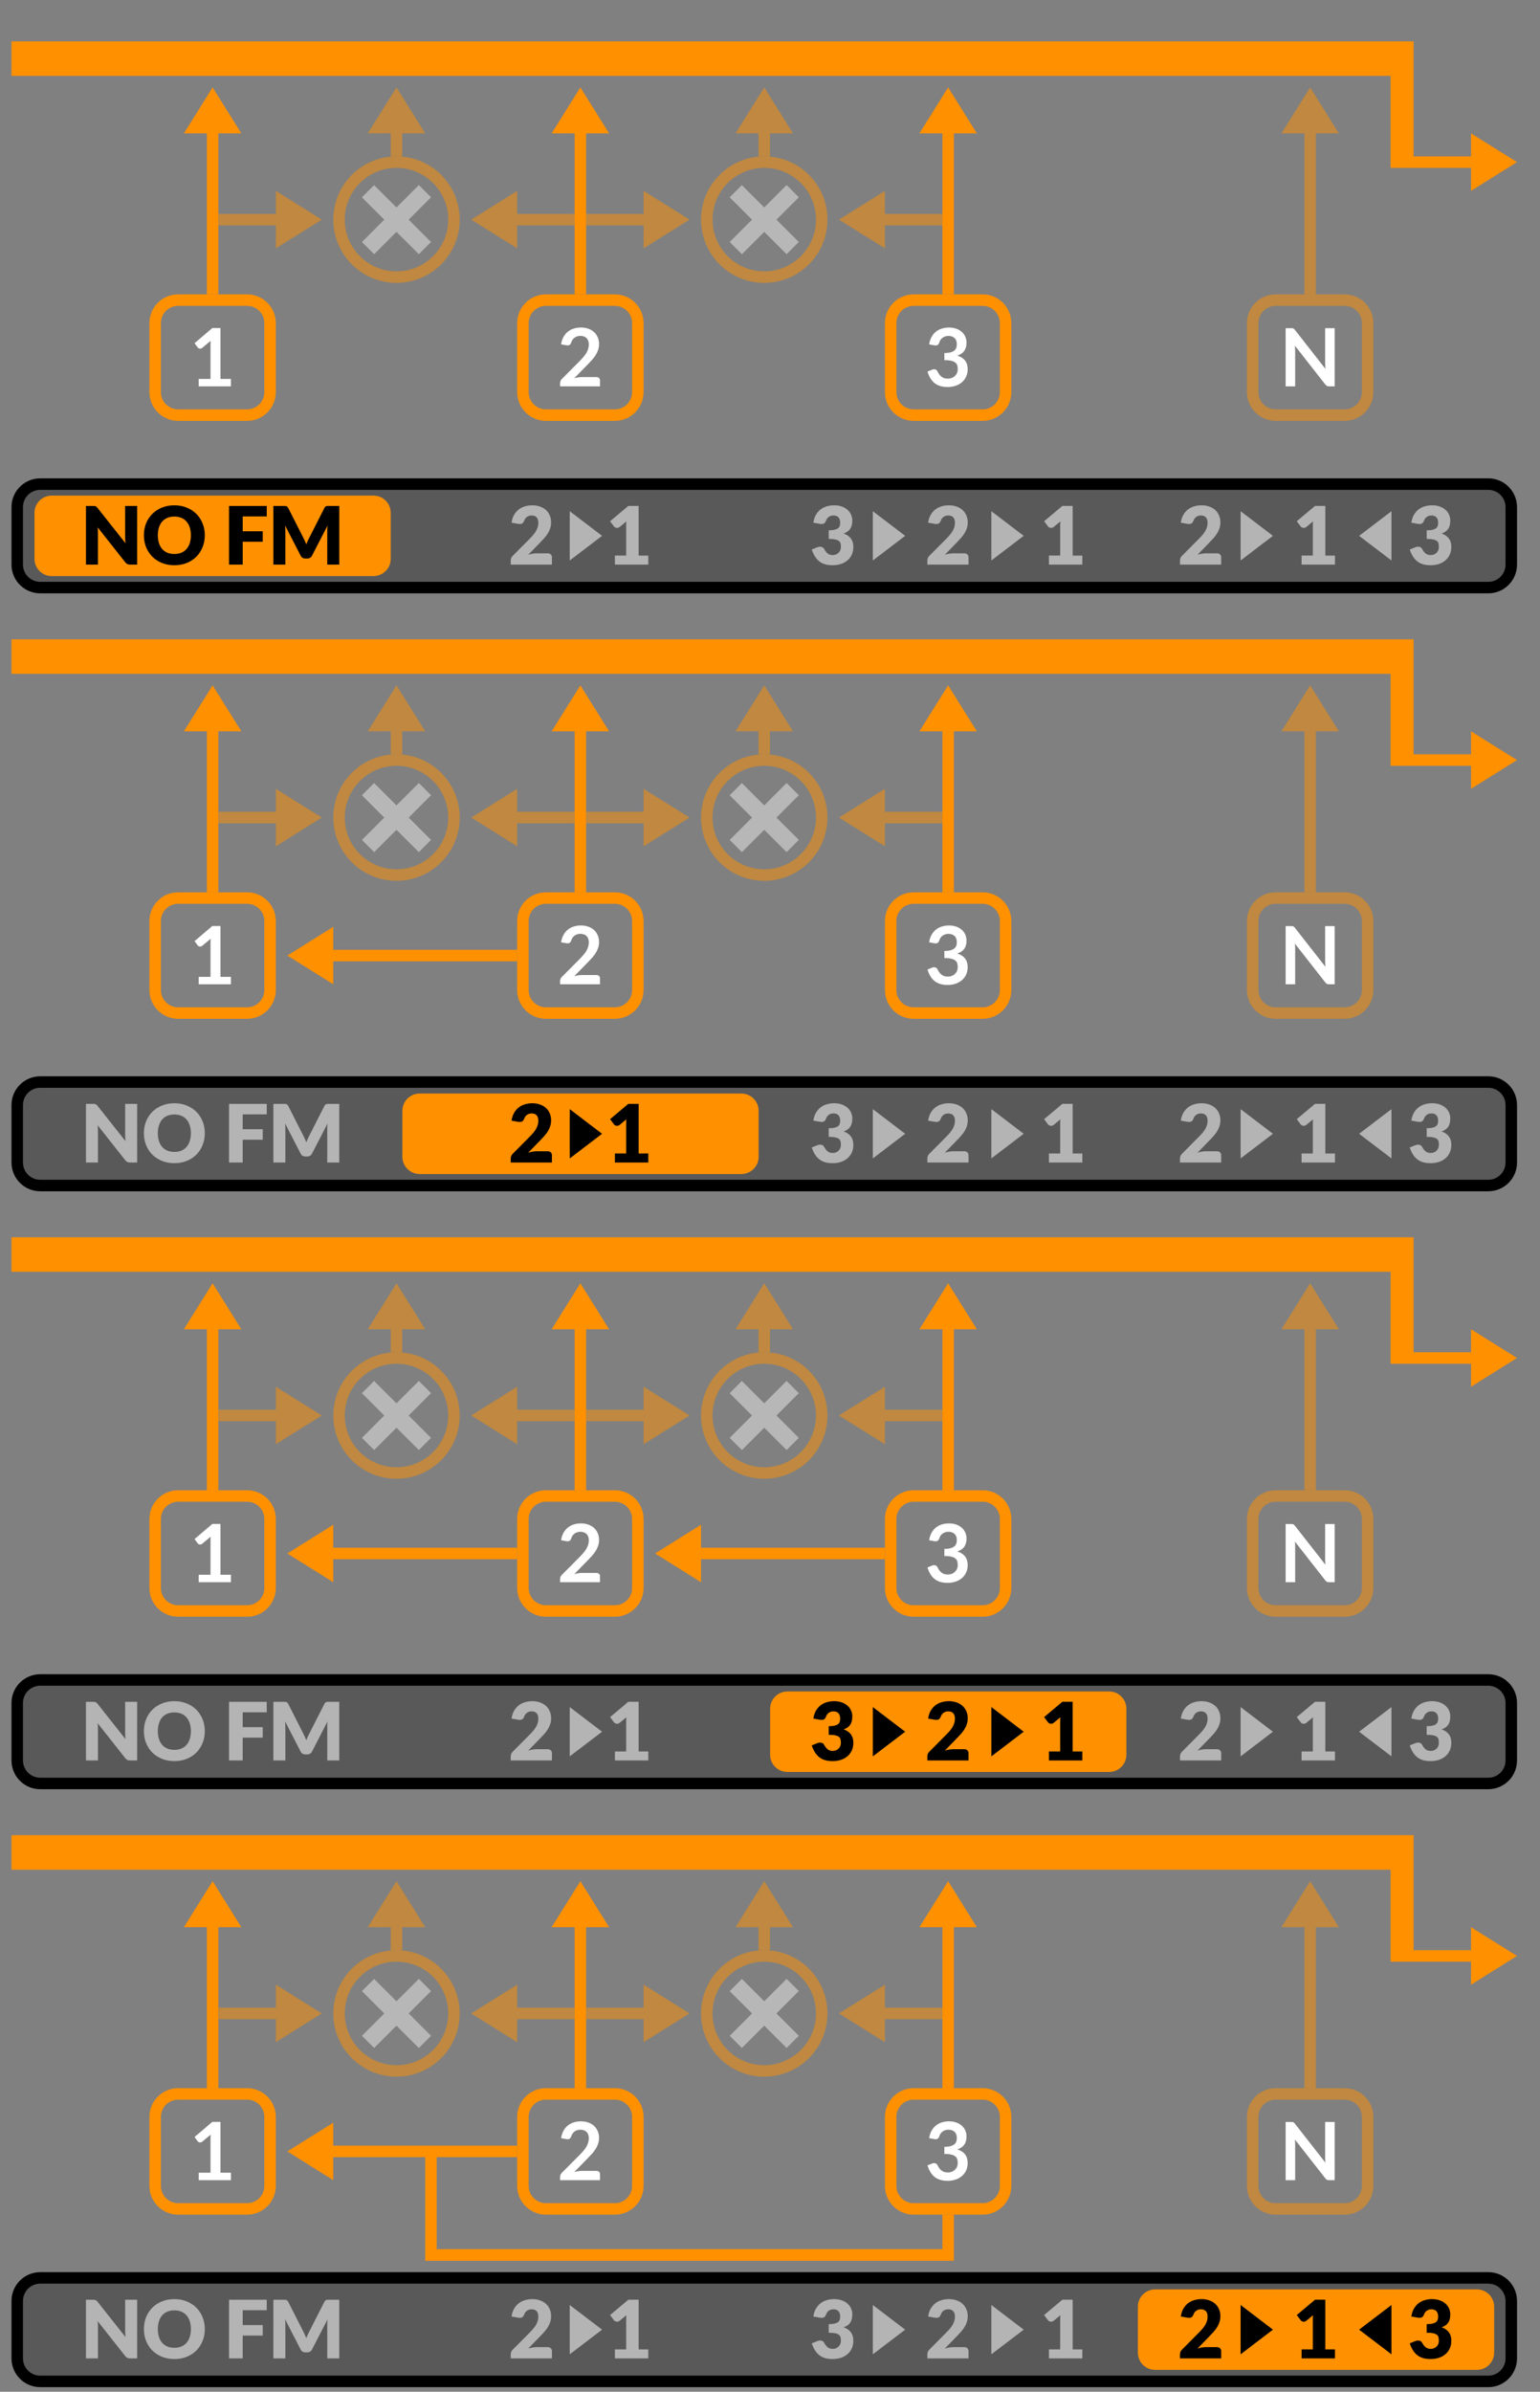 <?xml version="1.0" encoding="utf-8"?>
<!-- Generator: Adobe Illustrator 22.0.0, SVG Export Plug-In . SVG Version: 6.00 Build 0)  -->
<svg version="1.1" id="Layer_1" xmlns="http://www.w3.org/2000/svg" xmlns:xlink="http://www.w3.org/1999/xlink" x="0px" y="0px"
	 width="134px" height="208px" viewBox="0 0 134 208" style="enable-background:new 0 0 134 208;" xml:space="preserve">
<rect x="0" y="0" width="134" height="208" fill="#808080" stroke="none"/>
<style type="text/css">
	.st0{fill:#FF9000;}
	.st1{fill:none;stroke:#FF9000;}
	.st2{opacity:0.5;fill:none;stroke:#FF9000;enable-background:new    ;}
	.st3{fill:#FFFFFF;}
	.st4{opacity:0.5;}
	.st5{fill:#EEEEEE;}
	.st6{fill:#595959;}
	.st7{fill:#B4B4B4;}
</style>
<path class="st0" d="M1,159.6v3h120v8h7v2l4-2.5l-4-2.5v2h-5v-10H1z"/>
<path class="st1" d="M15.5,182.1h6c1.105,0,2,0.895,2,2v6c0,1.105-0.895,2-2,2h-6c-1.105,0-2-0.895-2-2v-6
	C13.5,182.995,14.395,182.1,15.5,182.1z"/>
<path class="st1" d="M47.5,182.1h6c1.105,0,2,0.895,2,2v6c0,1.105-0.895,2-2,2h-6c-1.105,0-2-0.895-2-2v-6
	C45.5,182.995,46.395,182.1,47.5,182.1z"/>
<path class="st1" d="M79.5,182.1h6c1.105,0,2,0.895,2,2v6c0,1.105-0.895,2-2,2h-6c-1.105,0-2-0.895-2-2v-6
	C77.5,182.995,78.395,182.1,79.5,182.1z"/>
<path class="st2" d="M117,182.1h-6c-1.105,0-2,0.895-2,2v6c0,1.105,0.895,2,2,2h6c1.105,0,2-0.895,2-2v-6
	C119,182.995,118.105,182.1,117,182.1z"/>
<path class="st0" d="M38,187.6h-1v9.012h46V192.6h-1v3H38V187.6z"/>
<path class="st3" d="M20.092,188.952v0.648h-2.8v-0.648h1.025v-2.95c0-0.117,0.003-0.237,0.01-0.361L17.6,186.25
	c-0.042,0.033-0.084,0.054-0.126,0.063c-0.04,0.007-0.078,0.007-0.115,0c-0.035-0.007-0.066-0.018-0.094-0.035
	c-0.028-0.018-0.049-0.038-0.063-0.059l-0.273-0.375l1.544-1.312h0.71v4.42L20.092,188.952L20.092,188.952z"/>
<path class="st3" d="M51.903,188.795c0.093,0,0.167,0.027,0.221,0.08c0.056,0.052,0.084,0.121,0.084,0.207v0.518h-3.472v-0.287
	c0-0.058,0.012-0.119,0.035-0.182c0.026-0.065,0.065-0.124,0.119-0.175l1.536-1.54c0.128-0.131,0.243-0.256,0.343-0.375
	c0.103-0.119,0.188-0.236,0.256-0.353s0.119-0.235,0.154-0.354c0.037-0.121,0.056-0.248,0.056-0.381
	c0-0.121-0.017-0.228-0.052-0.319c-0.035-0.093-0.085-0.171-0.151-0.234c-0.063-0.063-0.14-0.11-0.231-0.14
	c-0.089-0.033-0.189-0.049-0.301-0.049c-0.103,0-0.198,0.015-0.287,0.045c-0.086,0.028-0.163,0.069-0.231,0.123
	c-0.068,0.051-0.125,0.112-0.172,0.182s-0.082,0.147-0.105,0.231c-0.04,0.107-0.091,0.178-0.154,0.213s-0.154,0.044-0.273,0.025
	l-0.455-0.081c0.035-0.242,0.103-0.455,0.203-0.637c0.1-0.184,0.225-0.337,0.375-0.458c0.152-0.124,0.324-0.216,0.518-0.277
	c0.196-0.063,0.406-0.094,0.63-0.094c0.233,0,0.447,0.035,0.641,0.105c0.194,0.068,0.359,0.164,0.497,0.29
	c0.138,0.126,0.245,0.278,0.322,0.455c0.077,0.178,0.115,0.375,0.115,0.592c0,0.187-0.028,0.359-0.084,0.518
	c-0.054,0.159-0.127,0.31-0.221,0.455c-0.091,0.145-0.198,0.285-0.322,0.42c-0.124,0.135-0.253,0.273-0.389,0.413l-1.141,1.165
	c0.11-0.032,0.218-0.057,0.326-0.073c0.11-0.019,0.213-0.028,0.311-0.028L51.903,188.795L51.903,188.795z"/>
<path class="st3" d="M80.848,185.949c0.035-0.242,0.103-0.455,0.203-0.637c0.1-0.184,0.225-0.337,0.375-0.458
	c0.152-0.124,0.324-0.216,0.518-0.277c0.196-0.063,0.406-0.094,0.63-0.094c0.233,0,0.443,0.034,0.63,0.101
	c0.189,0.066,0.35,0.158,0.483,0.277c0.133,0.117,0.234,0.254,0.304,0.413c0.072,0.159,0.108,0.33,0.108,0.514
	c0,0.161-0.019,0.304-0.056,0.427c-0.035,0.122-0.086,0.228-0.154,0.319s-0.152,0.168-0.252,0.231s-0.214,0.115-0.34,0.157
	c0.303,0.096,0.53,0.242,0.679,0.438s0.224,0.442,0.224,0.738c0,0.252-0.047,0.475-0.14,0.669s-0.219,0.357-0.378,0.49
	c-0.159,0.131-0.343,0.23-0.553,0.297c-0.208,0.068-0.428,0.102-0.661,0.102c-0.254,0-0.476-0.029-0.665-0.088
	c-0.189-0.058-0.354-0.144-0.493-0.259c-0.14-0.114-0.259-0.254-0.357-0.42c-0.098-0.165-0.182-0.357-0.252-0.574l0.382-0.157
	c0.1-0.042,0.194-0.053,0.28-0.032c0.089,0.019,0.153,0.066,0.193,0.14c0.042,0.082,0.087,0.163,0.136,0.242
	c0.051,0.079,0.112,0.15,0.182,0.213c0.07,0.061,0.152,0.111,0.245,0.151c0.096,0.037,0.209,0.056,0.34,0.056
	c0.147,0,0.275-0.023,0.385-0.07c0.11-0.049,0.201-0.112,0.273-0.189c0.075-0.077,0.13-0.162,0.164-0.256
	c0.037-0.095,0.056-0.191,0.056-0.287c0-0.121-0.013-0.231-0.038-0.329c-0.026-0.1-0.079-0.185-0.161-0.255s-0.2-0.125-0.354-0.165
	c-0.152-0.039-0.356-0.059-0.613-0.059v-0.616c0.212-0.002,0.388-0.022,0.529-0.06c0.14-0.037,0.251-0.088,0.332-0.154
	c0.084-0.067,0.142-0.148,0.175-0.241c0.033-0.093,0.049-0.196,0.049-0.308c0-0.238-0.066-0.419-0.2-0.543
	c-0.133-0.123-0.31-0.185-0.532-0.185c-0.103,0-0.197,0.015-0.284,0.045c-0.086,0.028-0.164,0.069-0.234,0.123
	c-0.068,0.051-0.125,0.112-0.172,0.182s-0.082,0.147-0.105,0.231c-0.04,0.107-0.092,0.178-0.158,0.213
	c-0.063,0.035-0.153,0.044-0.27,0.025L80.848,185.949z"/>
<path class="st3" d="M116.133,184.539v5.061h-0.483c-0.074,0-0.137-0.012-0.189-0.035c-0.049-0.026-0.097-0.068-0.143-0.126
	l-2.643-3.374c0.014,0.154,0.021,0.296,0.021,0.427v3.108h-0.829v-5.061h0.493c0.04,0,0.074,0.002,0.102,0.007
	c0.03,0.002,0.056,0.009,0.077,0.021c0.023,0.009,0.045,0.024,0.066,0.045c0.021,0.019,0.045,0.045,0.07,0.077l2.653,3.388
	c-0.007-0.081-0.013-0.162-0.017-0.241c-0.005-0.079-0.007-0.153-0.007-0.221v-3.076H116.133z"/>
<g class="st4">
	<path class="st1" d="M34.5,180.1c2.761,0,5-2.239,5-5s-2.239-5-5-5s-5,2.239-5,5S31.739,180.1,34.5,180.1z"/>
	<path class="st5" d="M36.444,172.095l1.061,1.061l-1.946,1.945l1.945,1.943l-1.06,1.061l-1.946-1.943l-1.943,1.943l-1.061-1.06
		l1.942-1.943l-1.945-1.942l1.06-1.062l1.946,1.944L36.444,172.095z"/>
</g>
<g class="st4">
	<path class="st1" d="M66.5,180.1c2.761,0,5-2.239,5-5s-2.239-5-5-5s-5,2.239-5,5S63.739,180.1,66.5,180.1z"/>
	<path class="st5" d="M68.445,172.095l1.061,1.061l-1.946,1.945l1.945,1.943l-1.06,1.061l-1.946-1.943l-1.943,1.943l-1.061-1.06
		l1.942-1.943l-1.945-1.942l1.06-1.062l1.946,1.944L68.445,172.095z"/>
</g>
<path class="st0" d="M82,167.6h-2l2.5-4l2.5,4h-2H82z"/>
<path class="st0" d="M82,181.6v-14.5h1v14.5H82z"/>
<g class="st4">
	<path class="st0" d="M113.5,167.6h-2l2.5-4l2.5,4h-2H113.5z"/>
	<path class="st0" d="M113.5,181.6v-14.5h1v14.5H113.5z"/>
</g>
<path class="st0" d="M50,167.6h-2l2.5-4l2.5,4h-2H50z"/>
<path class="st0" d="M50,181.6v-14.5h1v14.5H50z"/>
<path class="st0" d="M18,167.6h-2l2.5-4l2.5,4h-2H18z"/>
<path class="st0" d="M18,181.6v-14.5h1v14.5H18z"/>
<g class="st4">
	<path class="st0" d="M34,167.6h-2l2.5-4l2.5,4h-2H34z"/>
	<path class="st0" d="M34,169.6v-2.5h1v2.5H34z"/>
</g>
<g class="st4">
	<path class="st0" d="M66,167.6h-2l2.5-4l2.5,4h-2H66z"/>
	<path class="st0" d="M66,169.6v-2.5h1v2.5H66z"/>
</g>
<g class="st4">
	<path class="st0" d="M45,175.6v2l-4-2.5l4-2.5v2V175.6z"/>
	<path class="st0" d="M50,175.6h-5.5v-1H50V175.6z"/>
</g>
<g class="st4">
	<path class="st0" d="M77,175.6v2l-4-2.5l4-2.5v2V175.6z"/>
	<path class="st0" d="M82,175.6h-5.5v-1H82V175.6z"/>
</g>
<path class="st0" d="M29,187.6v2l-4-2.5l4-2.5v2V187.6z"/>
<path class="st0" d="M45,187.6H28.5v-1H45V187.6z"/>
<g class="st4">
	<path class="st0" d="M24,174.6v-2l4,2.5l-4,2.5v-2V174.6z"/>
	<path class="st0" d="M19,174.6h5.5v1H19V174.6z"/>
</g>
<g class="st4">
	<path class="st0" d="M56,174.6v-2l4,2.5l-4,2.5v-2V174.6z"/>
	<path class="st0" d="M51,174.6h5.5v1H51V174.6z"/>
</g>
<path class="st6" d="M1.5,200.1c0-1.105,0.895-2,2-2h126c1.105,0,2,0.895,2,2v5c0,1.105-0.895,2-2,2H3.5c-1.105,0-2-0.895-2-2V200.1
	z"/>
<path class="st7" d="M11.932,200v5.1h-0.616c-0.091,0-0.168-0.014-0.231-0.042c-0.061-0.03-0.121-0.082-0.182-0.154l-2.405-3.042
	c0.009,0.091,0.015,0.18,0.017,0.266c0.005,0.084,0.007,0.164,0.007,0.238v2.734H7.48V200h0.623c0.051,0,0.094,0.003,0.13,0.007
	c0.035,0.005,0.066,0.014,0.094,0.028c0.028,0.012,0.055,0.03,0.08,0.053c0.026,0.023,0.055,0.055,0.088,0.094l2.426,3.063
	c-0.012-0.098-0.02-0.193-0.024-0.284c-0.005-0.093-0.007-0.18-0.007-0.262V200H11.932z M17.821,202.548
	c0,0.369-0.064,0.712-0.193,1.029c-0.126,0.318-0.304,0.594-0.535,0.83c-0.231,0.233-0.51,0.416-0.837,0.549
	c-0.324,0.134-0.685,0.2-1.082,0.2c-0.397,0-0.758-0.066-1.085-0.2c-0.327-0.133-0.607-0.316-0.84-0.549
	c-0.231-0.236-0.411-0.512-0.539-0.83c-0.126-0.317-0.189-0.66-0.189-1.029c0-0.368,0.063-0.711,0.189-1.029
	c0.128-0.317,0.308-0.592,0.539-0.826c0.233-0.233,0.513-0.416,0.84-0.549s0.688-0.2,1.085-0.2s0.757,0.068,1.082,0.203
	c0.327,0.133,0.606,0.317,0.837,0.55c0.231,0.233,0.41,0.509,0.535,0.826C17.757,201.84,17.821,202.182,17.821,202.548z
	 M16.61,202.548c0-0.252-0.033-0.478-0.098-0.679c-0.065-0.203-0.16-0.374-0.284-0.514c-0.121-0.14-0.271-0.247-0.448-0.322
	c-0.177-0.075-0.379-0.112-0.606-0.112c-0.229,0-0.433,0.037-0.612,0.112c-0.177,0.075-0.328,0.182-0.451,0.322
	c-0.121,0.14-0.215,0.311-0.28,0.514c-0.065,0.201-0.098,0.427-0.098,0.679c0,0.255,0.033,0.483,0.098,0.686
	c0.065,0.201,0.159,0.371,0.28,0.511c0.124,0.14,0.274,0.248,0.451,0.322c0.18,0.073,0.384,0.109,0.612,0.109
	c0.226,0,0.428-0.036,0.606-0.109c0.177-0.074,0.327-0.182,0.448-0.322c0.124-0.14,0.218-0.31,0.284-0.511
	C16.578,203.031,16.61,202.803,16.61,202.548z M21.118,200.91v1.292h1.743v0.913h-1.743v1.985h-1.19V200h3.283v0.91H21.118z
	 M29.52,200v5.1h-1.043v-2.933c0-0.068,0.001-0.141,0.003-0.221c0.005-0.079,0.012-0.159,0.021-0.241l-1.354,2.621
	c-0.042,0.082-0.099,0.144-0.171,0.186c-0.07,0.042-0.151,0.063-0.242,0.063h-0.161c-0.091,0-0.173-0.021-0.245-0.063
	c-0.07-0.042-0.126-0.104-0.168-0.186l-1.354-2.628c0.007,0.084,0.013,0.167,0.017,0.248c0.005,0.08,0.007,0.153,0.007,0.221v2.933
	h-1.043V200h0.903c0.051,0,0.096,0.002,0.133,0.004c0.04,0.002,0.075,0.009,0.105,0.021c0.03,0.012,0.057,0.03,0.08,0.056
	c0.026,0.023,0.05,0.057,0.073,0.101l1.313,2.587c0.047,0.089,0.091,0.181,0.133,0.276c0.044,0.096,0.086,0.194,0.126,0.294
	c0.04-0.102,0.08-0.203,0.122-0.301c0.044-0.098,0.091-0.191,0.14-0.28l1.309-2.576c0.023-0.044,0.047-0.078,0.07-0.101
	c0.026-0.026,0.054-0.044,0.084-0.056c0.03-0.012,0.064-0.019,0.101-0.021c0.04-0.002,0.085-0.004,0.136-0.004L29.52,200L29.52,200z
	"/>
<path class="st7" d="M47.647,204.12c0.117,0,0.209,0.033,0.277,0.098c0.068,0.063,0.101,0.147,0.101,0.252v0.63h-3.584v-0.35
	c0-0.068,0.014-0.14,0.042-0.217s0.077-0.147,0.147-0.21l1.47-1.481c0.126-0.126,0.236-0.246,0.329-0.36s0.17-0.226,0.231-0.336
	c0.061-0.112,0.106-0.223,0.136-0.333c0.03-0.112,0.046-0.229,0.046-0.353c0-0.203-0.049-0.358-0.147-0.466
	c-0.096-0.109-0.243-0.164-0.441-0.164c-0.161,0-0.298,0.043-0.41,0.129c-0.11,0.084-0.186,0.189-0.228,0.315
	c-0.049,0.129-0.113,0.214-0.192,0.256c-0.079,0.042-0.193,0.051-0.34,0.028l-0.574-0.102c0.037-0.254,0.109-0.476,0.214-0.665
	c0.107-0.189,0.239-0.346,0.396-0.472c0.159-0.126,0.34-0.219,0.542-0.28c0.203-0.063,0.421-0.095,0.654-0.095
	c0.252,0,0.478,0.038,0.679,0.112c0.203,0.073,0.376,0.174,0.518,0.305c0.142,0.131,0.251,0.287,0.325,0.469
	c0.077,0.18,0.116,0.378,0.116,0.595c0,0.187-0.027,0.359-0.081,0.518c-0.051,0.159-0.122,0.31-0.213,0.455
	c-0.091,0.142-0.197,0.281-0.319,0.416c-0.119,0.133-0.246,0.269-0.382,0.406l-0.998,1.022c0.128-0.039,0.256-0.07,0.382-0.091
	s0.243-0.031,0.35-0.031H47.647z M56.41,204.316v0.784h-2.905v-0.784h0.98v-2.573c0-0.065,0.001-0.13,0.004-0.196
	c0.002-0.067,0.006-0.135,0.01-0.203l-0.581,0.483c-0.051,0.04-0.103,0.065-0.154,0.074c-0.049,0.007-0.096,0.007-0.14,0
	c-0.044-0.009-0.084-0.025-0.119-0.046c-0.035-0.023-0.061-0.046-0.077-0.07l-0.343-0.455l1.589-1.333h0.896v4.319H56.41z"/>
<path class="st7" d="M52.387,202.6l-2.813,2.143v-4.286L52.387,202.6z"/>
<path class="st7" d="M70.773,201.456c0.037-0.254,0.108-0.476,0.214-0.665c0.107-0.189,0.239-0.346,0.396-0.472
	c0.159-0.126,0.34-0.219,0.542-0.28c0.203-0.063,0.421-0.095,0.655-0.095c0.252,0,0.476,0.037,0.672,0.109
	c0.196,0.07,0.362,0.166,0.497,0.287s0.238,0.262,0.308,0.423c0.07,0.159,0.105,0.327,0.105,0.504c0,0.161-0.016,0.304-0.049,0.427
	c-0.033,0.122-0.082,0.228-0.147,0.319c-0.063,0.089-0.142,0.164-0.238,0.227c-0.093,0.061-0.201,0.112-0.322,0.154
	c0.565,0.199,0.847,0.584,0.847,1.155c0,0.271-0.049,0.507-0.147,0.707c-0.098,0.201-0.23,0.368-0.396,0.501
	c-0.163,0.133-0.354,0.233-0.571,0.301c-0.217,0.065-0.443,0.098-0.679,0.098c-0.243,0-0.458-0.026-0.647-0.077
	c-0.189-0.054-0.357-0.135-0.504-0.245c-0.147-0.112-0.276-0.254-0.389-0.427c-0.11-0.173-0.205-0.378-0.287-0.616l0.483-0.196
	c0.126-0.049,0.243-0.062,0.35-0.039c0.107,0.024,0.184,0.077,0.231,0.161c0.105,0.194,0.216,0.335,0.333,0.424
	c0.119,0.086,0.258,0.129,0.416,0.129c0.121,0,0.226-0.019,0.315-0.059c0.091-0.042,0.166-0.095,0.224-0.158
	c0.061-0.065,0.106-0.138,0.136-0.22s0.046-0.165,0.046-0.249c0-0.109-0.008-0.207-0.024-0.294
	c-0.014-0.088-0.056-0.164-0.126-0.227s-0.176-0.111-0.319-0.144c-0.14-0.035-0.336-0.052-0.588-0.052v-0.749
	c0.212,0,0.384-0.016,0.515-0.049c0.131-0.033,0.231-0.077,0.301-0.133c0.072-0.058,0.12-0.128,0.144-0.21
	c0.023-0.082,0.035-0.172,0.035-0.27c0-0.2-0.049-0.354-0.147-0.462c-0.096-0.109-0.243-0.164-0.441-0.164
	c-0.161,0-0.298,0.043-0.41,0.129c-0.11,0.084-0.185,0.189-0.227,0.315c-0.049,0.129-0.113,0.214-0.193,0.256
	c-0.079,0.042-0.192,0.051-0.34,0.028L70.773,201.456z M83.897,204.12c0.117,0,0.209,0.033,0.276,0.098
	c0.068,0.063,0.102,0.147,0.102,0.252v0.63h-3.584v-0.35c0-0.068,0.014-0.14,0.042-0.217s0.077-0.147,0.147-0.21l1.47-1.481
	c0.126-0.126,0.236-0.246,0.329-0.36s0.17-0.226,0.231-0.336c0.061-0.112,0.106-0.223,0.136-0.333
	c0.03-0.112,0.046-0.229,0.046-0.353c0-0.203-0.049-0.358-0.147-0.466c-0.096-0.109-0.243-0.164-0.441-0.164
	c-0.161,0-0.298,0.043-0.41,0.129c-0.11,0.084-0.186,0.189-0.228,0.315c-0.049,0.129-0.113,0.214-0.193,0.256
	c-0.079,0.042-0.192,0.051-0.34,0.028l-0.574-0.102c0.037-0.254,0.108-0.476,0.214-0.665c0.107-0.189,0.239-0.346,0.396-0.472
	c0.159-0.126,0.34-0.219,0.542-0.28c0.203-0.063,0.421-0.095,0.655-0.095c0.252,0,0.478,0.038,0.679,0.112
	c0.203,0.073,0.376,0.174,0.518,0.305s0.251,0.287,0.326,0.469c0.077,0.18,0.116,0.378,0.116,0.595c0,0.187-0.027,0.359-0.08,0.518
	c-0.051,0.159-0.123,0.31-0.214,0.455c-0.091,0.142-0.197,0.281-0.319,0.416c-0.119,0.133-0.246,0.269-0.382,0.406l-0.997,1.022
	c0.128-0.039,0.256-0.07,0.382-0.091c0.126-0.021,0.243-0.031,0.35-0.031H83.897z M94.176,204.316v0.784h-2.905v-0.784h0.98v-2.573
	c0-0.065,0.001-0.13,0.004-0.196c0.002-0.067,0.006-0.135,0.01-0.203l-0.581,0.483c-0.051,0.04-0.103,0.065-0.154,0.074
	c-0.049,0.007-0.096,0.007-0.14,0c-0.044-0.009-0.084-0.025-0.119-0.046c-0.035-0.023-0.061-0.046-0.077-0.07l-0.343-0.455
	l1.589-1.333h0.896v4.319H94.176z"/>
<path class="st7" d="M78.761,202.6l-2.813,2.143v-4.286L78.761,202.6z"/>
<path class="st7" d="M89.074,202.6l-2.813,2.143v-4.286L89.074,202.6z"/>
<path class="st0" d="M100.511,199.6h28c0.552,0,1,0.448,1,1v4c0,0.552-0.448,1-1,1h-28c-0.552,0-1-0.448-1-1v-4
	C99.511,200.048,99.959,199.6,100.511,199.6z"/>
<path class="st1" d="M100.511,199.6h28c0.552,0,1,0.448,1,1v4c0,0.552-0.448,1-1,1h-28c-0.552,0-1-0.448-1-1v-4
	C99.511,200.048,99.959,199.6,100.511,199.6z"/>
<path d="M105.881,204.12c0.117,0,0.209,0.033,0.277,0.098c0.067,0.063,0.101,0.147,0.101,0.252v0.63h-3.584v-0.35
	c0-0.068,0.014-0.14,0.042-0.217s0.077-0.147,0.147-0.21l1.47-1.481c0.126-0.126,0.236-0.246,0.329-0.36
	c0.094-0.114,0.171-0.226,0.231-0.336c0.061-0.112,0.106-0.223,0.137-0.333c0.03-0.112,0.045-0.229,0.045-0.353
	c0-0.203-0.049-0.358-0.147-0.466c-0.095-0.109-0.242-0.164-0.441-0.164c-0.161,0-0.297,0.043-0.409,0.129
	c-0.11,0.084-0.186,0.189-0.228,0.315c-0.049,0.129-0.113,0.214-0.192,0.256c-0.08,0.042-0.193,0.051-0.34,0.028l-0.574-0.102
	c0.038-0.254,0.109-0.476,0.214-0.665c0.107-0.189,0.239-0.346,0.395-0.472c0.159-0.126,0.34-0.219,0.543-0.28
	c0.203-0.063,0.421-0.095,0.654-0.095c0.252,0,0.479,0.038,0.679,0.112c0.203,0.073,0.376,0.174,0.518,0.305
	c0.143,0.131,0.251,0.287,0.326,0.469c0.077,0.18,0.115,0.378,0.115,0.595c0,0.187-0.027,0.359-0.08,0.518
	c-0.052,0.159-0.123,0.31-0.214,0.455c-0.091,0.142-0.197,0.281-0.318,0.416c-0.119,0.133-0.246,0.269-0.382,0.406l-0.997,1.022
	c0.128-0.039,0.255-0.07,0.381-0.091s0.243-0.031,0.35-0.031H105.881z M116.16,204.316v0.784h-2.905v-0.784h0.98v-2.573
	c0-0.065,0.001-0.13,0.003-0.196c0.003-0.067,0.006-0.135,0.011-0.203l-0.581,0.483c-0.052,0.04-0.103,0.065-0.154,0.074
	c-0.049,0.007-0.096,0.007-0.14,0c-0.045-0.009-0.084-0.025-0.119-0.046c-0.035-0.023-0.061-0.046-0.077-0.07l-0.343-0.455
	l1.589-1.333h0.896v4.319H116.16z M122.805,201.456c0.038-0.254,0.109-0.476,0.214-0.665c0.107-0.189,0.239-0.346,0.395-0.472
	c0.159-0.126,0.34-0.219,0.543-0.28c0.203-0.063,0.421-0.095,0.654-0.095c0.252,0,0.476,0.037,0.672,0.109
	c0.196,0.07,0.362,0.166,0.497,0.287c0.136,0.121,0.238,0.262,0.308,0.423c0.07,0.159,0.105,0.327,0.105,0.504
	c0,0.161-0.016,0.304-0.049,0.427c-0.032,0.122-0.081,0.228-0.147,0.319c-0.063,0.089-0.142,0.164-0.238,0.227
	c-0.093,0.061-0.2,0.112-0.322,0.154c0.565,0.199,0.847,0.584,0.847,1.155c0,0.271-0.049,0.507-0.147,0.707
	c-0.098,0.201-0.23,0.368-0.395,0.501c-0.164,0.133-0.354,0.233-0.571,0.301c-0.217,0.065-0.443,0.098-0.679,0.098
	c-0.242,0-0.458-0.026-0.647-0.077c-0.189-0.054-0.357-0.135-0.504-0.245c-0.147-0.112-0.277-0.254-0.389-0.427
	c-0.109-0.173-0.205-0.378-0.287-0.616l0.483-0.196c0.126-0.049,0.243-0.062,0.35-0.039c0.108,0.024,0.185,0.077,0.231,0.161
	c0.105,0.194,0.216,0.335,0.333,0.424c0.119,0.086,0.258,0.129,0.416,0.129c0.122,0,0.227-0.019,0.315-0.059
	c0.091-0.042,0.166-0.095,0.224-0.158c0.061-0.065,0.106-0.138,0.137-0.22c0.03-0.082,0.045-0.165,0.045-0.249
	c0-0.109-0.008-0.207-0.024-0.294c-0.014-0.088-0.056-0.164-0.126-0.227s-0.176-0.111-0.319-0.144
	c-0.14-0.035-0.336-0.052-0.588-0.052v-0.749c0.213,0,0.384-0.016,0.515-0.049c0.13-0.033,0.231-0.077,0.301-0.133
	c0.072-0.058,0.12-0.128,0.143-0.21c0.024-0.082,0.035-0.172,0.035-0.27c0-0.2-0.049-0.354-0.147-0.462
	c-0.095-0.109-0.242-0.164-0.441-0.164c-0.161,0-0.297,0.043-0.409,0.129c-0.11,0.084-0.186,0.189-0.228,0.315
	c-0.049,0.129-0.113,0.214-0.192,0.256c-0.08,0.042-0.193,0.051-0.34,0.028L122.805,201.456z"/>
<path d="M110.761,202.6l-2.812,2.143v-4.286L110.761,202.6z"/>
<path d="M118.261,202.6l2.813-2.143v4.286L118.261,202.6z"/>
<path d="M3.5,198.6h126v-1H3.5V198.6z M131,200.1v5h1v-5H131z M129.5,206.6H3.5v1h126V206.6z M2,205.1v-5H1v5H2z M3.5,206.6
	c-0.828,0-1.5-0.672-1.5-1.5H1c0,1.381,1.119,2.5,2.5,2.5V206.6z M131,205.1c0,0.828-0.672,1.5-1.5,1.5v1c1.381,0,2.5-1.119,2.5-2.5
	H131z M129.5,198.6c0.828,0,1.5,0.672,1.5,1.5h1c0-1.381-1.119-2.5-2.5-2.5V198.6z M3.5,197.6c-1.381,0-2.5,1.119-2.5,2.5h1
	c0-0.828,0.672-1.5,1.5-1.5V197.6z"/>
<path class="st0" d="M1,107.6v3h120v8h7v2l4-2.5l-4-2.5v2h-5v-10H1z"/>
<path class="st1" d="M15.5,130.1h6c1.105,0,2,0.895,2,2v6c0,1.105-0.895,2-2,2h-6c-1.105,0-2-0.895-2-2v-6
	C13.5,130.995,14.395,130.1,15.5,130.1z"/>
<path class="st1" d="M47.5,130.1h6c1.105,0,2,0.895,2,2v6c0,1.105-0.895,2-2,2h-6c-1.105,0-2-0.895-2-2v-6
	C45.5,130.995,46.395,130.1,47.5,130.1z"/>
<path class="st1" d="M79.5,130.1h6c1.105,0,2,0.895,2,2v6c0,1.105-0.895,2-2,2h-6c-1.105,0-2-0.895-2-2v-6
	C77.5,130.995,78.395,130.1,79.5,130.1z"/>
<path class="st2" d="M117,130.1h-6c-1.105,0-2,0.895-2,2v6c0,1.105,0.895,2,2,2h6c1.105,0,2-0.895,2-2v-6
	C119,130.995,118.105,130.1,117,130.1z"/>
<path class="st3" d="M20.092,136.952v0.648h-2.8v-0.648h1.025v-2.95c0-0.117,0.003-0.237,0.01-0.361L17.6,134.25
	c-0.042,0.033-0.084,0.054-0.126,0.063c-0.04,0.007-0.078,0.007-0.115,0c-0.035-0.007-0.066-0.018-0.094-0.035
	c-0.028-0.018-0.049-0.038-0.063-0.059l-0.273-0.375l1.544-1.312h0.71v4.42L20.092,136.952L20.092,136.952z"/>
<path class="st3" d="M51.903,136.795c0.093,0,0.167,0.027,0.221,0.08c0.056,0.052,0.084,0.121,0.084,0.207v0.518h-3.472v-0.287
	c0-0.058,0.012-0.119,0.035-0.182c0.026-0.065,0.065-0.124,0.119-0.175l1.536-1.54c0.128-0.131,0.243-0.256,0.343-0.375
	c0.103-0.119,0.188-0.236,0.256-0.353s0.119-0.235,0.154-0.354c0.037-0.121,0.056-0.248,0.056-0.381
	c0-0.121-0.017-0.228-0.052-0.319c-0.035-0.093-0.085-0.171-0.151-0.234c-0.063-0.063-0.14-0.11-0.231-0.14
	c-0.089-0.033-0.189-0.049-0.301-0.049c-0.103,0-0.198,0.015-0.287,0.045c-0.086,0.028-0.163,0.069-0.231,0.123
	c-0.068,0.051-0.125,0.112-0.172,0.182s-0.082,0.147-0.105,0.231c-0.04,0.107-0.091,0.178-0.154,0.213s-0.154,0.044-0.273,0.025
	l-0.455-0.081c0.035-0.242,0.103-0.455,0.203-0.637c0.1-0.184,0.225-0.337,0.375-0.458c0.152-0.124,0.324-0.216,0.518-0.277
	c0.196-0.063,0.406-0.094,0.63-0.094c0.233,0,0.447,0.035,0.641,0.105c0.194,0.068,0.359,0.164,0.497,0.29
	c0.138,0.126,0.245,0.278,0.322,0.455c0.077,0.178,0.115,0.375,0.115,0.592c0,0.187-0.028,0.359-0.084,0.518
	c-0.054,0.159-0.127,0.31-0.221,0.455c-0.091,0.145-0.198,0.285-0.322,0.42c-0.124,0.135-0.253,0.273-0.389,0.413l-1.141,1.165
	c0.11-0.032,0.218-0.057,0.326-0.073c0.11-0.019,0.213-0.028,0.311-0.028L51.903,136.795L51.903,136.795z"/>
<path class="st3" d="M80.848,133.949c0.035-0.242,0.103-0.455,0.203-0.637c0.1-0.184,0.225-0.337,0.375-0.458
	c0.152-0.124,0.324-0.216,0.518-0.277c0.196-0.063,0.406-0.094,0.63-0.094c0.233,0,0.443,0.034,0.63,0.101
	c0.189,0.066,0.35,0.158,0.483,0.277c0.133,0.117,0.234,0.254,0.304,0.413c0.072,0.159,0.108,0.33,0.108,0.514
	c0,0.161-0.019,0.304-0.056,0.427c-0.035,0.122-0.086,0.228-0.154,0.319s-0.152,0.168-0.252,0.231s-0.214,0.115-0.34,0.157
	c0.303,0.096,0.53,0.242,0.679,0.438s0.224,0.442,0.224,0.738c0,0.252-0.047,0.475-0.14,0.669s-0.219,0.357-0.378,0.49
	c-0.159,0.131-0.343,0.23-0.553,0.297c-0.208,0.068-0.428,0.102-0.661,0.102c-0.254,0-0.476-0.029-0.665-0.088
	c-0.189-0.058-0.354-0.144-0.493-0.259c-0.14-0.114-0.259-0.254-0.357-0.42c-0.098-0.165-0.182-0.357-0.252-0.574l0.382-0.157
	c0.1-0.042,0.194-0.053,0.28-0.032c0.089,0.019,0.153,0.066,0.193,0.14c0.042,0.082,0.087,0.163,0.136,0.242
	c0.051,0.079,0.112,0.15,0.182,0.213c0.07,0.061,0.152,0.111,0.245,0.151c0.096,0.037,0.209,0.056,0.34,0.056
	c0.147,0,0.275-0.023,0.385-0.07c0.11-0.049,0.201-0.112,0.273-0.189c0.075-0.077,0.13-0.162,0.164-0.256
	c0.037-0.095,0.056-0.191,0.056-0.287c0-0.121-0.013-0.231-0.038-0.329c-0.026-0.1-0.079-0.185-0.161-0.255s-0.2-0.125-0.354-0.165
	c-0.152-0.039-0.356-0.059-0.613-0.059v-0.616c0.212-0.002,0.388-0.022,0.529-0.06c0.14-0.037,0.251-0.088,0.332-0.154
	c0.084-0.067,0.142-0.148,0.175-0.241c0.033-0.093,0.049-0.196,0.049-0.308c0-0.238-0.066-0.419-0.2-0.543
	c-0.133-0.123-0.31-0.185-0.532-0.185c-0.103,0-0.197,0.015-0.284,0.045c-0.086,0.028-0.164,0.069-0.234,0.123
	c-0.068,0.051-0.125,0.112-0.172,0.182s-0.082,0.147-0.105,0.231c-0.04,0.107-0.092,0.178-0.158,0.213
	c-0.063,0.035-0.153,0.044-0.27,0.025L80.848,133.949z"/>
<path class="st3" d="M116.133,132.539v5.061h-0.483c-0.074,0-0.137-0.012-0.189-0.035c-0.049-0.026-0.097-0.068-0.143-0.126
	l-2.643-3.374c0.014,0.154,0.021,0.296,0.021,0.427v3.108h-0.829v-5.061h0.493c0.04,0,0.074,0.002,0.102,0.007
	c0.03,0.002,0.056,0.009,0.077,0.021c0.023,0.009,0.045,0.024,0.066,0.045c0.021,0.019,0.045,0.045,0.07,0.077l2.653,3.388
	c-0.007-0.081-0.013-0.162-0.017-0.241c-0.005-0.079-0.007-0.153-0.007-0.221v-3.076H116.133z"/>
<g class="st4">
	<path class="st1" d="M34.5,128.1c2.761,0,5-2.239,5-5s-2.239-5-5-5s-5,2.239-5,5S31.739,128.1,34.5,128.1z"/>
	<path class="st5" d="M36.444,120.095l1.061,1.061l-1.946,1.945l1.945,1.943l-1.06,1.061l-1.946-1.943l-1.943,1.943l-1.061-1.06
		l1.942-1.943l-1.945-1.942l1.06-1.062l1.946,1.944L36.444,120.095z"/>
</g>
<g class="st4">
	<path class="st1" d="M66.5,128.1c2.761,0,5-2.239,5-5s-2.239-5-5-5s-5,2.239-5,5S63.739,128.1,66.5,128.1z"/>
	<path class="st5" d="M68.445,120.095l1.061,1.061l-1.946,1.945l1.945,1.943l-1.06,1.061l-1.946-1.943l-1.943,1.943l-1.061-1.06
		l1.942-1.943l-1.945-1.942l1.06-1.062l1.946,1.944L68.445,120.095z"/>
</g>
<path class="st0" d="M82,115.6h-2l2.5-4l2.5,4h-2H82z"/>
<path class="st0" d="M82,129.6v-14.5h1v14.5H82z"/>
<g class="st4">
	<path class="st0" d="M113.5,115.6h-2l2.5-4l2.5,4h-2H113.5z"/>
	<path class="st0" d="M113.5,129.6v-14.5h1v14.5H113.5z"/>
</g>
<path class="st0" d="M50,115.6h-2l2.5-4l2.5,4h-2H50z"/>
<path class="st0" d="M50,129.6v-14.5h1v14.5H50z"/>
<path class="st0" d="M18,115.6h-2l2.5-4l2.5,4h-2H18z"/>
<path class="st0" d="M18,129.6v-14.5h1v14.5H18z"/>
<g class="st4">
	<path class="st0" d="M34,115.6h-2l2.5-4l2.5,4h-2H34z"/>
	<path class="st0" d="M34,117.6v-2.5h1v2.5H34z"/>
</g>
<g class="st4">
	<path class="st0" d="M66,115.6h-2l2.5-4l2.5,4h-2H66z"/>
	<path class="st0" d="M66,117.6v-2.5h1v2.5H66z"/>
</g>
<g class="st4">
	<path class="st0" d="M45,123.6v2l-4-2.5l4-2.5v2V123.6z"/>
	<path class="st0" d="M50,123.6h-5.5v-1H50V123.6z"/>
</g>
<g class="st4">
	<path class="st0" d="M77,123.6v2l-4-2.5l4-2.5v2V123.6z"/>
	<path class="st0" d="M82,123.6h-5.5v-1H82V123.6z"/>
</g>
<path class="st0" d="M61,135.6v2l-4-2.5l4-2.5v2V135.6z"/>
<path class="st0" d="M77,135.6H60.5v-1H77V135.6z"/>
<path class="st0" d="M29,135.6v2l-4-2.5l4-2.5v2V135.6z"/>
<path class="st0" d="M45,135.6H28.5v-1H45V135.6z"/>
<g class="st4">
	<path class="st0" d="M24,122.6v-2l4,2.5l-4,2.5v-2V122.6z"/>
	<path class="st0" d="M19,122.6h5.5v1H19V122.6z"/>
</g>
<g class="st4">
	<path class="st0" d="M56,122.6v-2l4,2.5l-4,2.5v-2V122.6z"/>
	<path class="st0" d="M51,122.6h5.5v1H51V122.6z"/>
</g>
<path class="st6" d="M1.5,148.1c0-1.105,0.895-2,2-2h126c1.105,0,2,0.895,2,2v5c0,1.105-0.895,2-2,2H3.5c-1.105,0-2-0.895-2-2V148.1
	z"/>
<path class="st7" d="M11.932,148v5.1h-0.616c-0.091,0-0.168-0.014-0.231-0.042c-0.061-0.03-0.121-0.082-0.182-0.154l-2.405-3.042
	c0.009,0.091,0.015,0.18,0.017,0.266c0.005,0.084,0.007,0.164,0.007,0.238v2.734H7.48V148h0.623c0.051,0,0.094,0.003,0.13,0.007
	c0.035,0.005,0.066,0.014,0.094,0.028c0.028,0.012,0.055,0.03,0.08,0.053c0.026,0.023,0.055,0.055,0.088,0.094l2.426,3.063
	c-0.012-0.098-0.02-0.193-0.024-0.284c-0.005-0.093-0.007-0.18-0.007-0.262V148H11.932z M17.821,150.548
	c0,0.369-0.064,0.712-0.193,1.029c-0.126,0.318-0.304,0.594-0.535,0.83c-0.231,0.233-0.51,0.416-0.837,0.549
	c-0.324,0.134-0.685,0.2-1.082,0.2c-0.397,0-0.758-0.066-1.085-0.2c-0.327-0.133-0.607-0.316-0.84-0.549
	c-0.231-0.236-0.411-0.512-0.539-0.83c-0.126-0.317-0.189-0.66-0.189-1.029c0-0.368,0.063-0.711,0.189-1.029
	c0.128-0.317,0.308-0.592,0.539-0.826c0.233-0.233,0.513-0.416,0.84-0.549s0.688-0.2,1.085-0.2s0.757,0.068,1.082,0.203
	c0.327,0.133,0.606,0.317,0.837,0.55c0.231,0.233,0.41,0.509,0.535,0.826C17.757,149.84,17.821,150.182,17.821,150.548z
	 M16.61,150.548c0-0.252-0.033-0.478-0.098-0.679c-0.065-0.203-0.16-0.374-0.284-0.514c-0.121-0.14-0.271-0.247-0.448-0.322
	c-0.177-0.075-0.379-0.112-0.606-0.112c-0.229,0-0.433,0.037-0.612,0.112c-0.177,0.075-0.328,0.182-0.451,0.322
	c-0.121,0.14-0.215,0.311-0.28,0.514c-0.065,0.201-0.098,0.427-0.098,0.679c0,0.255,0.033,0.483,0.098,0.686
	c0.065,0.201,0.159,0.371,0.28,0.511c0.124,0.14,0.274,0.248,0.451,0.322c0.18,0.073,0.384,0.109,0.612,0.109
	c0.226,0,0.428-0.036,0.606-0.109c0.177-0.074,0.327-0.182,0.448-0.322c0.124-0.14,0.218-0.31,0.284-0.511
	C16.578,151.031,16.61,150.803,16.61,150.548z M21.118,148.91v1.292h1.743v0.913h-1.743v1.985h-1.19V148h3.283v0.91H21.118z
	 M29.52,148v5.1h-1.043v-2.933c0-0.068,0.001-0.141,0.003-0.221c0.005-0.079,0.012-0.159,0.021-0.241l-1.354,2.621
	c-0.042,0.082-0.099,0.144-0.171,0.186c-0.07,0.042-0.151,0.063-0.242,0.063h-0.161c-0.091,0-0.173-0.021-0.245-0.063
	c-0.07-0.042-0.126-0.104-0.168-0.186l-1.354-2.628c0.007,0.084,0.013,0.167,0.017,0.248c0.005,0.08,0.007,0.153,0.007,0.221v2.933
	h-1.043V148h0.903c0.051,0,0.096,0.002,0.133,0.004c0.04,0.002,0.075,0.009,0.105,0.021c0.03,0.012,0.057,0.03,0.08,0.056
	c0.026,0.023,0.05,0.057,0.073,0.101l1.313,2.587c0.047,0.089,0.091,0.181,0.133,0.276c0.044,0.096,0.086,0.194,0.126,0.294
	c0.04-0.102,0.08-0.203,0.122-0.301c0.044-0.098,0.091-0.191,0.14-0.28l1.309-2.576c0.023-0.044,0.047-0.078,0.07-0.101
	c0.026-0.026,0.054-0.044,0.084-0.056c0.03-0.012,0.064-0.019,0.101-0.021c0.04-0.002,0.085-0.004,0.136-0.004L29.52,148L29.52,148z
	"/>
<path class="st7" d="M47.647,152.12c0.117,0,0.209,0.033,0.277,0.098c0.068,0.063,0.101,0.147,0.101,0.252v0.63h-3.584v-0.35
	c0-0.068,0.014-0.14,0.042-0.217s0.077-0.147,0.147-0.21l1.47-1.481c0.126-0.126,0.236-0.246,0.329-0.36s0.17-0.226,0.231-0.336
	c0.061-0.112,0.106-0.223,0.136-0.333c0.03-0.112,0.046-0.229,0.046-0.353c0-0.203-0.049-0.358-0.147-0.466
	c-0.096-0.109-0.243-0.164-0.441-0.164c-0.161,0-0.298,0.043-0.41,0.129c-0.11,0.084-0.186,0.189-0.228,0.315
	c-0.049,0.129-0.113,0.214-0.192,0.256c-0.079,0.042-0.193,0.051-0.34,0.028l-0.574-0.102c0.037-0.254,0.109-0.476,0.214-0.665
	c0.107-0.189,0.239-0.346,0.396-0.472c0.159-0.126,0.34-0.219,0.542-0.28c0.203-0.063,0.421-0.095,0.654-0.095
	c0.252,0,0.478,0.038,0.679,0.112c0.203,0.073,0.376,0.174,0.518,0.305c0.142,0.131,0.251,0.287,0.325,0.469
	c0.077,0.18,0.116,0.378,0.116,0.595c0,0.187-0.027,0.359-0.081,0.518c-0.051,0.159-0.122,0.31-0.213,0.455
	c-0.091,0.142-0.197,0.281-0.319,0.416c-0.119,0.133-0.246,0.269-0.382,0.406l-0.998,1.022c0.128-0.039,0.256-0.07,0.382-0.091
	s0.243-0.031,0.35-0.031H47.647z M56.41,152.316v0.784h-2.905v-0.784h0.98v-2.573c0-0.065,0.001-0.13,0.004-0.196
	c0.002-0.067,0.006-0.135,0.01-0.203l-0.581,0.483c-0.051,0.04-0.103,0.065-0.154,0.074c-0.049,0.007-0.096,0.007-0.14,0
	c-0.044-0.009-0.084-0.025-0.119-0.046c-0.035-0.023-0.061-0.046-0.077-0.07l-0.343-0.455l1.589-1.333h0.896v4.319H56.41z"/>
<path class="st7" d="M52.387,150.6l-2.813,2.143v-4.286L52.387,150.6z"/>
<path class="st0" d="M68.511,147.6h28c0.552,0,1,0.448,1,1v4c0,0.552-0.448,1-1,1h-28c-0.552,0-1-0.448-1-1v-4
	C67.511,148.048,67.959,147.6,68.511,147.6z"/>
<path class="st1" d="M68.511,147.6h28c0.552,0,1,0.448,1,1v4c0,0.552-0.448,1-1,1h-28c-0.552,0-1-0.448-1-1v-4
	C67.511,148.048,67.959,147.6,68.511,147.6z"/>
<path d="M70.773,149.456c0.037-0.254,0.108-0.476,0.214-0.665c0.107-0.189,0.239-0.346,0.396-0.472
	c0.159-0.126,0.34-0.219,0.542-0.28c0.203-0.063,0.421-0.095,0.655-0.095c0.252,0,0.476,0.037,0.672,0.109
	c0.196,0.07,0.362,0.166,0.497,0.287s0.238,0.262,0.308,0.423c0.07,0.159,0.105,0.327,0.105,0.504c0,0.161-0.016,0.304-0.049,0.427
	c-0.033,0.122-0.082,0.228-0.147,0.319c-0.063,0.089-0.142,0.164-0.238,0.227c-0.093,0.061-0.201,0.112-0.322,0.154
	c0.565,0.199,0.847,0.584,0.847,1.155c0,0.271-0.049,0.507-0.147,0.707c-0.098,0.201-0.23,0.368-0.396,0.501
	c-0.163,0.133-0.354,0.233-0.571,0.301c-0.217,0.065-0.443,0.098-0.679,0.098c-0.243,0-0.458-0.026-0.647-0.077
	c-0.189-0.054-0.357-0.135-0.504-0.245c-0.147-0.112-0.276-0.254-0.389-0.427c-0.11-0.173-0.205-0.378-0.287-0.616l0.483-0.196
	c0.126-0.049,0.243-0.062,0.35-0.039c0.107,0.024,0.184,0.077,0.231,0.161c0.105,0.194,0.216,0.335,0.333,0.424
	c0.119,0.086,0.258,0.129,0.416,0.129c0.121,0,0.226-0.019,0.315-0.059c0.091-0.042,0.166-0.095,0.224-0.158
	c0.061-0.065,0.106-0.138,0.136-0.22s0.046-0.165,0.046-0.249c0-0.109-0.008-0.207-0.024-0.294
	c-0.014-0.088-0.056-0.164-0.126-0.227s-0.176-0.111-0.319-0.144c-0.14-0.035-0.336-0.052-0.588-0.052v-0.749
	c0.212,0,0.384-0.016,0.515-0.049c0.131-0.033,0.231-0.077,0.301-0.133c0.072-0.058,0.12-0.128,0.144-0.21
	c0.023-0.082,0.035-0.172,0.035-0.27c0-0.2-0.049-0.354-0.147-0.462c-0.096-0.109-0.243-0.164-0.441-0.164
	c-0.161,0-0.298,0.043-0.41,0.129c-0.11,0.084-0.185,0.189-0.227,0.315c-0.049,0.129-0.113,0.214-0.193,0.256
	c-0.079,0.042-0.192,0.051-0.34,0.028L70.773,149.456z M83.897,152.12c0.117,0,0.209,0.033,0.276,0.098
	c0.068,0.063,0.102,0.147,0.102,0.252v0.63h-3.584v-0.35c0-0.068,0.014-0.14,0.042-0.217s0.077-0.147,0.147-0.21l1.47-1.481
	c0.126-0.126,0.236-0.246,0.329-0.36s0.17-0.226,0.231-0.336c0.061-0.112,0.106-0.223,0.136-0.333
	c0.03-0.112,0.046-0.229,0.046-0.353c0-0.203-0.049-0.358-0.147-0.466c-0.096-0.109-0.243-0.164-0.441-0.164
	c-0.161,0-0.298,0.043-0.41,0.129c-0.11,0.084-0.186,0.189-0.228,0.315c-0.049,0.129-0.113,0.214-0.193,0.256
	c-0.079,0.042-0.192,0.051-0.34,0.028l-0.574-0.102c0.037-0.254,0.108-0.476,0.214-0.665c0.107-0.189,0.239-0.346,0.396-0.472
	c0.159-0.126,0.34-0.219,0.542-0.28c0.203-0.063,0.421-0.095,0.655-0.095c0.252,0,0.478,0.038,0.679,0.112
	c0.203,0.073,0.376,0.174,0.518,0.305s0.251,0.287,0.326,0.469c0.077,0.18,0.116,0.378,0.116,0.595c0,0.187-0.027,0.359-0.08,0.518
	c-0.051,0.159-0.123,0.31-0.214,0.455c-0.091,0.142-0.197,0.281-0.319,0.416c-0.119,0.133-0.246,0.269-0.382,0.406l-0.997,1.022
	c0.128-0.039,0.256-0.07,0.382-0.091c0.126-0.021,0.243-0.031,0.35-0.031H83.897z M94.176,152.316v0.784h-2.905v-0.784h0.98v-2.573
	c0-0.065,0.001-0.13,0.004-0.196c0.002-0.067,0.006-0.135,0.01-0.203l-0.581,0.483c-0.051,0.04-0.103,0.065-0.154,0.074
	c-0.049,0.007-0.096,0.007-0.14,0c-0.044-0.009-0.084-0.025-0.119-0.046c-0.035-0.023-0.061-0.046-0.077-0.07l-0.343-0.455
	l1.589-1.333h0.896v4.319H94.176z"/>
<path d="M78.761,150.6l-2.813,2.143v-4.286L78.761,150.6z"/>
<path d="M89.074,150.6l-2.813,2.143v-4.286L89.074,150.6z"/>
<path class="st7" d="M105.881,152.12c0.117,0,0.209,0.033,0.277,0.098c0.067,0.063,0.101,0.147,0.101,0.252v0.63h-3.584v-0.35
	c0-0.068,0.014-0.14,0.042-0.217s0.077-0.147,0.147-0.21l1.47-1.481c0.126-0.126,0.236-0.246,0.329-0.36
	c0.094-0.114,0.171-0.226,0.231-0.336c0.061-0.112,0.106-0.223,0.137-0.333c0.03-0.112,0.045-0.229,0.045-0.353
	c0-0.203-0.049-0.358-0.147-0.466c-0.095-0.109-0.242-0.164-0.441-0.164c-0.161,0-0.297,0.043-0.409,0.129
	c-0.11,0.084-0.186,0.189-0.228,0.315c-0.049,0.129-0.113,0.214-0.192,0.256c-0.08,0.042-0.193,0.051-0.34,0.028l-0.574-0.102
	c0.038-0.254,0.109-0.476,0.214-0.665c0.107-0.189,0.239-0.346,0.395-0.472c0.159-0.126,0.34-0.219,0.543-0.28
	c0.203-0.063,0.421-0.095,0.654-0.095c0.252,0,0.479,0.038,0.679,0.112c0.203,0.073,0.376,0.174,0.518,0.305
	c0.143,0.131,0.251,0.287,0.326,0.469c0.077,0.18,0.115,0.378,0.115,0.595c0,0.187-0.027,0.359-0.08,0.518
	c-0.052,0.159-0.123,0.31-0.214,0.455c-0.091,0.142-0.197,0.281-0.318,0.416c-0.119,0.133-0.246,0.269-0.382,0.406l-0.997,1.022
	c0.128-0.039,0.255-0.07,0.381-0.091s0.243-0.031,0.35-0.031H105.881z M116.16,152.316v0.784h-2.905v-0.784h0.98v-2.573
	c0-0.065,0.001-0.13,0.003-0.196c0.003-0.067,0.006-0.135,0.011-0.203l-0.581,0.483c-0.052,0.04-0.103,0.065-0.154,0.074
	c-0.049,0.007-0.096,0.007-0.14,0c-0.045-0.009-0.084-0.025-0.119-0.046c-0.035-0.023-0.061-0.046-0.077-0.07l-0.343-0.455
	l1.589-1.333h0.896v4.319H116.16z M122.805,149.456c0.038-0.254,0.109-0.476,0.214-0.665c0.107-0.189,0.239-0.346,0.395-0.472
	c0.159-0.126,0.34-0.219,0.543-0.28c0.203-0.063,0.421-0.095,0.654-0.095c0.252,0,0.476,0.037,0.672,0.109
	c0.196,0.07,0.362,0.166,0.497,0.287c0.136,0.121,0.238,0.262,0.308,0.423c0.07,0.159,0.105,0.327,0.105,0.504
	c0,0.161-0.016,0.304-0.049,0.427c-0.032,0.122-0.081,0.228-0.147,0.319c-0.063,0.089-0.142,0.164-0.238,0.227
	c-0.093,0.061-0.2,0.112-0.322,0.154c0.565,0.199,0.847,0.584,0.847,1.155c0,0.271-0.049,0.507-0.147,0.707
	c-0.098,0.201-0.23,0.368-0.395,0.501c-0.164,0.133-0.354,0.233-0.571,0.301c-0.217,0.065-0.443,0.098-0.679,0.098
	c-0.242,0-0.458-0.026-0.647-0.077c-0.189-0.054-0.357-0.135-0.504-0.245c-0.147-0.112-0.277-0.254-0.389-0.427
	c-0.109-0.173-0.205-0.378-0.287-0.616l0.483-0.196c0.126-0.049,0.243-0.062,0.35-0.039c0.108,0.024,0.185,0.077,0.231,0.161
	c0.105,0.194,0.216,0.335,0.333,0.424c0.119,0.086,0.258,0.129,0.416,0.129c0.122,0,0.227-0.019,0.315-0.059
	c0.091-0.042,0.166-0.095,0.224-0.158c0.061-0.065,0.106-0.138,0.137-0.22c0.03-0.082,0.045-0.165,0.045-0.249
	c0-0.109-0.008-0.207-0.024-0.294c-0.014-0.088-0.056-0.164-0.126-0.227s-0.176-0.111-0.319-0.144
	c-0.14-0.035-0.336-0.052-0.588-0.052v-0.749c0.213,0,0.384-0.016,0.515-0.049c0.13-0.033,0.231-0.077,0.301-0.133
	c0.072-0.058,0.12-0.128,0.143-0.21c0.024-0.082,0.035-0.172,0.035-0.27c0-0.2-0.049-0.354-0.147-0.462
	c-0.095-0.109-0.242-0.164-0.441-0.164c-0.161,0-0.297,0.043-0.409,0.129c-0.11,0.084-0.186,0.189-0.228,0.315
	c-0.049,0.129-0.113,0.214-0.192,0.256c-0.08,0.042-0.193,0.051-0.34,0.028L122.805,149.456z"/>
<path class="st7" d="M110.761,150.6l-2.812,2.143v-4.286L110.761,150.6z"/>
<path class="st7" d="M118.261,150.6l2.813-2.143v4.286L118.261,150.6z"/>
<path d="M3.5,146.6h126v-1H3.5V146.6z M131,148.1v5h1v-5H131z M129.5,154.6H3.5v1h126V154.6z M2,153.1v-5H1v5H2z M3.5,154.6
	c-0.828,0-1.5-0.672-1.5-1.5H1c0,1.381,1.119,2.5,2.5,2.5V154.6z M131,153.1c0,0.828-0.672,1.5-1.5,1.5v1c1.381,0,2.5-1.119,2.5-2.5
	H131z M129.5,146.6c0.828,0,1.5,0.672,1.5,1.5h1c0-1.381-1.119-2.5-2.5-2.5V146.6z M3.5,145.6c-1.381,0-2.5,1.119-2.5,2.5h1
	c0-0.828,0.672-1.5,1.5-1.5V145.6z"/>
<path class="st0" d="M1,55.6v3h120v8h7v2l4-2.5l-4-2.5v2h-5v-10H1z"/>
<path class="st1" d="M15.5,78.1h6c1.105,0,2,0.895,2,2v6c0,1.105-0.895,2-2,2h-6c-1.105,0-2-0.895-2-2v-6
	C13.5,78.995,14.395,78.1,15.5,78.1z"/>
<path class="st1" d="M47.5,78.1h6c1.105,0,2,0.895,2,2v6c0,1.105-0.895,2-2,2h-6c-1.105,0-2-0.895-2-2v-6
	C45.5,78.995,46.395,78.1,47.5,78.1z"/>
<path class="st1" d="M79.5,78.1h6c1.105,0,2,0.895,2,2v6c0,1.105-0.895,2-2,2h-6c-1.105,0-2-0.895-2-2v-6
	C77.5,78.995,78.395,78.1,79.5,78.1z"/>
<path class="st2" d="M117,78.1h-6c-1.105,0-2,0.895-2,2v6c0,1.105,0.895,2,2,2h6c1.105,0,2-0.895,2-2v-6
	C119,78.995,118.105,78.1,117,78.1z"/>
<path class="st3" d="M20.092,84.953V85.6h-2.8v-0.647h1.025v-2.951c0-0.117,0.003-0.237,0.01-0.361L17.6,82.25
	c-0.042,0.033-0.084,0.054-0.126,0.063c-0.04,0.007-0.078,0.007-0.115,0c-0.035-0.007-0.066-0.019-0.094-0.035
	c-0.028-0.019-0.049-0.038-0.063-0.059l-0.273-0.375l1.544-1.313h0.71v4.421L20.092,84.953L20.092,84.953z"/>
<path class="st3" d="M51.903,84.795c0.093,0,0.167,0.027,0.221,0.08c0.056,0.051,0.084,0.12,0.084,0.207V85.6h-3.472v-0.287
	c0-0.058,0.012-0.119,0.035-0.182c0.026-0.065,0.065-0.124,0.119-0.175l1.536-1.54c0.128-0.131,0.243-0.256,0.343-0.375
	c0.103-0.119,0.188-0.237,0.256-0.354s0.119-0.234,0.154-0.354c0.037-0.121,0.056-0.248,0.056-0.382
	c0-0.121-0.017-0.227-0.052-0.318c-0.035-0.093-0.085-0.172-0.151-0.234c-0.063-0.063-0.14-0.11-0.231-0.14
	c-0.089-0.033-0.189-0.049-0.301-0.049c-0.103,0-0.198,0.015-0.287,0.046c-0.086,0.028-0.163,0.069-0.231,0.122
	c-0.068,0.051-0.125,0.112-0.172,0.182s-0.082,0.147-0.105,0.231c-0.04,0.107-0.091,0.178-0.154,0.214
	c-0.063,0.035-0.154,0.043-0.273,0.024l-0.455-0.08c0.035-0.243,0.103-0.455,0.203-0.637c0.1-0.184,0.225-0.337,0.375-0.459
	c0.152-0.124,0.324-0.216,0.518-0.276c0.196-0.063,0.406-0.094,0.63-0.094c0.233,0,0.447,0.035,0.641,0.105
	c0.194,0.068,0.359,0.164,0.497,0.291c0.138,0.126,0.245,0.278,0.322,0.455s0.115,0.375,0.115,0.591
	c0,0.187-0.028,0.359-0.084,0.518c-0.054,0.159-0.127,0.31-0.221,0.455c-0.091,0.145-0.198,0.285-0.322,0.42
	c-0.124,0.135-0.253,0.273-0.389,0.413l-1.141,1.166c0.11-0.033,0.218-0.057,0.326-0.074c0.11-0.019,0.213-0.028,0.311-0.028H51.903
	z"/>
<path class="st3" d="M80.848,81.95c0.035-0.243,0.103-0.455,0.203-0.637c0.1-0.184,0.225-0.337,0.375-0.459
	c0.152-0.124,0.324-0.216,0.518-0.276c0.196-0.063,0.406-0.094,0.63-0.094c0.233,0,0.443,0.034,0.63,0.101
	c0.189,0.065,0.35,0.158,0.483,0.277c0.133,0.117,0.234,0.254,0.304,0.413c0.072,0.159,0.108,0.33,0.108,0.514
	c0,0.161-0.019,0.303-0.056,0.427c-0.035,0.121-0.086,0.228-0.154,0.318c-0.068,0.091-0.152,0.168-0.252,0.231
	s-0.214,0.116-0.34,0.158c0.303,0.096,0.53,0.242,0.679,0.438c0.149,0.196,0.224,0.442,0.224,0.738c0,0.252-0.047,0.475-0.14,0.669
	s-0.219,0.357-0.378,0.49c-0.159,0.131-0.343,0.23-0.553,0.298c-0.208,0.068-0.428,0.102-0.661,0.102
	c-0.254,0-0.476-0.029-0.665-0.088c-0.189-0.058-0.354-0.145-0.493-0.259c-0.14-0.114-0.259-0.254-0.357-0.42
	s-0.182-0.357-0.252-0.574l0.382-0.158c0.1-0.042,0.194-0.052,0.28-0.032c0.089,0.019,0.153,0.065,0.193,0.14
	c0.042,0.082,0.087,0.162,0.136,0.242c0.051,0.079,0.112,0.151,0.182,0.214c0.07,0.061,0.152,0.111,0.245,0.151
	c0.096,0.037,0.209,0.056,0.34,0.056c0.147,0,0.275-0.023,0.385-0.07c0.11-0.049,0.201-0.112,0.273-0.189
	c0.075-0.077,0.13-0.162,0.164-0.256c0.037-0.096,0.056-0.191,0.056-0.287c0-0.121-0.013-0.231-0.038-0.329
	c-0.026-0.1-0.079-0.186-0.161-0.256s-0.2-0.125-0.354-0.165c-0.152-0.04-0.356-0.059-0.613-0.059v-0.616
	c0.212-0.002,0.388-0.022,0.529-0.059c0.14-0.037,0.251-0.089,0.332-0.154c0.084-0.068,0.142-0.148,0.175-0.241
	c0.033-0.093,0.049-0.196,0.049-0.308c0-0.238-0.066-0.419-0.2-0.542c-0.133-0.124-0.31-0.186-0.532-0.186
	c-0.103,0-0.197,0.015-0.284,0.046c-0.086,0.028-0.164,0.069-0.234,0.122c-0.068,0.051-0.125,0.112-0.172,0.182
	s-0.082,0.147-0.105,0.231c-0.04,0.107-0.092,0.178-0.158,0.214c-0.063,0.035-0.153,0.043-0.27,0.024L80.848,81.95z"/>
<path class="st3" d="M116.133,80.539V85.6h-0.483c-0.074,0-0.137-0.012-0.189-0.035c-0.049-0.026-0.097-0.068-0.143-0.126
	l-2.643-3.374c0.014,0.154,0.021,0.296,0.021,0.427V85.6h-0.829v-5.061h0.493c0.04,0,0.074,0.002,0.102,0.007
	c0.03,0.002,0.056,0.009,0.077,0.021c0.023,0.009,0.045,0.024,0.066,0.045c0.021,0.019,0.045,0.044,0.07,0.077l2.653,3.388
	c-0.007-0.082-0.013-0.162-0.017-0.242c-0.005-0.079-0.007-0.153-0.007-0.22v-3.076L116.133,80.539L116.133,80.539z"/>
<g class="st4">
	<path class="st1" d="M34.5,76.1c2.761,0,5-2.239,5-5s-2.239-5-5-5s-5,2.239-5,5S31.739,76.1,34.5,76.1z"/>
	<path class="st5" d="M36.444,68.095l1.061,1.061l-1.946,1.946l1.945,1.942l-1.06,1.062l-1.946-1.943l-1.943,1.943l-1.061-1.061
		l1.942-1.942l-1.945-1.942l1.06-1.061l1.946,1.943L36.444,68.095z"/>
</g>
<g class="st4">
	<path class="st1" d="M66.5,76.1c2.761,0,5-2.239,5-5s-2.239-5-5-5s-5,2.239-5,5S63.739,76.1,66.5,76.1z"/>
	<path class="st5" d="M68.445,68.095l1.061,1.061l-1.946,1.946l1.945,1.942l-1.06,1.062l-1.946-1.943l-1.943,1.943l-1.061-1.061
		l1.942-1.942l-1.945-1.942l1.06-1.061l1.946,1.943L68.445,68.095z"/>
</g>
<path class="st0" d="M82,63.6h-2l2.5-4l2.5,4h-2H82z"/>
<path class="st0" d="M82,77.6V63.1h1v14.5H82z"/>
<g class="st4">
	<path class="st0" d="M113.5,63.6h-2l2.5-4l2.5,4h-2H113.5z"/>
	<path class="st0" d="M113.5,77.6V63.1h1v14.5H113.5z"/>
</g>
<path class="st0" d="M50,63.6h-2l2.5-4l2.5,4h-2H50z"/>
<path class="st0" d="M50,77.6V63.1h1v14.5H50z"/>
<path class="st0" d="M18,63.6h-2l2.5-4l2.5,4h-2H18z"/>
<path class="st0" d="M18,77.6V63.1h1v14.5H18z"/>
<g class="st4">
	<path class="st0" d="M34,63.6h-2l2.5-4l2.5,4h-2H34z"/>
	<path class="st0" d="M34,65.6v-2.5h1v2.5H34z"/>
</g>
<g class="st4">
	<path class="st0" d="M66,63.6h-2l2.5-4l2.5,4h-2H66z"/>
	<path class="st0" d="M66,65.6v-2.5h1v2.5H66z"/>
</g>
<g class="st4">
	<path class="st0" d="M45,71.6v2l-4-2.5l4-2.5v2V71.6z"/>
	<path class="st0" d="M50,71.6h-5.5v-1H50V71.6z"/>
</g>
<g class="st4">
	<path class="st0" d="M77,71.6v2l-4-2.5l4-2.5v2V71.6z"/>
	<path class="st0" d="M82,71.6h-5.5v-1H82V71.6z"/>
</g>
<path class="st0" d="M29,83.6v2l-4-2.5l4-2.5v2V83.6z"/>
<path class="st0" d="M45,83.6H28.5v-1H45V83.6z"/>
<g class="st4">
	<path class="st0" d="M24,70.6v-2l4,2.5l-4,2.5v-2V70.6z"/>
	<path class="st0" d="M19,70.6h5.5v1H19V70.6z"/>
</g>
<g class="st4">
	<path class="st0" d="M56,70.6v-2l4,2.5l-4,2.5v-2V70.6z"/>
	<path class="st0" d="M51,70.6h5.5v1H51V70.6z"/>
</g>
<path class="st6" d="M1.5,96.1c0-1.105,0.895-2,2-2h126c1.105,0,2,0.895,2,2v5c0,1.105-0.895,2-2,2H3.5c-1.105,0-2-0.895-2-2V96.1z"
	/>
<path class="st7" d="M11.932,96v5.1h-0.616c-0.091,0-0.168-0.014-0.231-0.042c-0.061-0.03-0.121-0.082-0.182-0.154l-2.405-3.042
	c0.009,0.091,0.015,0.18,0.017,0.266c0.005,0.084,0.007,0.163,0.007,0.238v2.733H7.48v-5.1h0.623c0.051,0,0.094,0.002,0.13,0.007
	c0.035,0.005,0.066,0.014,0.094,0.028c0.028,0.012,0.055,0.029,0.08,0.052c0.026,0.023,0.055,0.055,0.088,0.094l2.426,3.063
	c-0.012-0.098-0.02-0.192-0.024-0.283c-0.005-0.093-0.007-0.181-0.007-0.263V96H11.932z M17.821,98.549
	c0,0.369-0.064,0.712-0.193,1.029c-0.126,0.317-0.304,0.593-0.535,0.829c-0.231,0.233-0.51,0.416-0.837,0.549
	c-0.324,0.134-0.685,0.2-1.082,0.2c-0.397,0-0.758-0.066-1.085-0.2c-0.327-0.133-0.607-0.316-0.84-0.549
	c-0.231-0.236-0.411-0.512-0.539-0.829c-0.126-0.317-0.189-0.66-0.189-1.029s0.063-0.712,0.189-1.029
	c0.128-0.317,0.308-0.593,0.539-0.826c0.233-0.233,0.513-0.416,0.84-0.549s0.688-0.2,1.085-0.2s0.757,0.068,1.082,0.203
	c0.327,0.133,0.606,0.316,0.837,0.549c0.231,0.233,0.41,0.509,0.535,0.826C17.757,97.84,17.821,98.182,17.821,98.549z M16.61,98.549
	c0-0.252-0.033-0.478-0.098-0.679c-0.065-0.203-0.16-0.375-0.284-0.515c-0.121-0.14-0.271-0.247-0.448-0.322
	s-0.379-0.112-0.606-0.112c-0.229,0-0.433,0.037-0.612,0.112c-0.177,0.075-0.328,0.182-0.451,0.322
	c-0.121,0.14-0.215,0.312-0.28,0.515c-0.065,0.201-0.098,0.427-0.098,0.679c0,0.254,0.033,0.483,0.098,0.686
	c0.065,0.201,0.159,0.37,0.28,0.51c0.124,0.14,0.274,0.248,0.451,0.322c0.18,0.073,0.384,0.109,0.612,0.109
	c0.226,0,0.428-0.036,0.606-0.109c0.177-0.074,0.327-0.182,0.448-0.322c0.124-0.14,0.218-0.31,0.284-0.51
	C16.578,99.032,16.61,98.803,16.61,98.549z M21.118,96.911v1.291h1.743v0.914h-1.743v1.984h-1.19V96h3.283v0.91L21.118,96.911
	L21.118,96.911z M29.52,96v5.1h-1.043v-2.933c0-0.068,0.001-0.141,0.003-0.221c0.005-0.079,0.012-0.16,0.021-0.241l-1.354,2.621
	c-0.042,0.082-0.099,0.144-0.171,0.186c-0.07,0.042-0.151,0.063-0.242,0.063h-0.161c-0.091,0-0.173-0.021-0.245-0.063
	c-0.07-0.042-0.126-0.104-0.168-0.186l-1.354-2.628c0.007,0.084,0.013,0.167,0.017,0.248c0.005,0.079,0.007,0.153,0.007,0.221v2.933
	h-1.043V96h0.903c0.051,0,0.096,0.001,0.133,0.004c0.04,0.002,0.075,0.009,0.105,0.021c0.03,0.012,0.057,0.03,0.08,0.056
	c0.026,0.023,0.05,0.057,0.073,0.101l1.313,2.587c0.047,0.089,0.091,0.181,0.133,0.277c0.044,0.096,0.086,0.194,0.126,0.294
	c0.04-0.103,0.08-0.203,0.122-0.301c0.044-0.098,0.091-0.191,0.14-0.28l1.309-2.576c0.023-0.044,0.047-0.078,0.07-0.101
	c0.026-0.026,0.054-0.044,0.084-0.056c0.03-0.012,0.064-0.019,0.101-0.021c0.04-0.002,0.085-0.004,0.136-0.004h0.905V96z"/>
<path class="st0" d="M36.512,95.6h28c0.552,0,1,0.448,1,1v4c0,0.552-0.448,1-1,1h-28c-0.552,0-1-0.448-1-1v-4
	C35.512,96.048,35.959,95.6,36.512,95.6z"/>
<path class="st1" d="M36.512,95.6h28c0.552,0,1,0.448,1,1v4c0,0.552-0.448,1-1,1h-28c-0.552,0-1-0.448-1-1v-4
	C35.512,96.048,35.959,95.6,36.512,95.6z"/>
<path d="M47.647,100.12c0.117,0,0.209,0.033,0.277,0.098c0.068,0.063,0.101,0.147,0.101,0.252v0.63h-3.584v-0.35
	c0-0.068,0.014-0.14,0.042-0.217s0.077-0.147,0.147-0.21l1.47-1.48c0.126-0.126,0.236-0.246,0.329-0.36s0.17-0.226,0.231-0.336
	c0.061-0.112,0.106-0.223,0.136-0.332c0.03-0.112,0.046-0.23,0.046-0.354c0-0.203-0.049-0.358-0.147-0.465
	c-0.096-0.11-0.243-0.164-0.441-0.164c-0.161,0-0.298,0.043-0.41,0.129c-0.11,0.084-0.186,0.189-0.228,0.315
	c-0.049,0.128-0.113,0.214-0.192,0.256c-0.079,0.042-0.193,0.051-0.34,0.028l-0.574-0.102c0.037-0.254,0.109-0.476,0.214-0.665
	c0.107-0.189,0.239-0.346,0.396-0.472c0.159-0.126,0.34-0.219,0.542-0.28c0.203-0.063,0.421-0.095,0.654-0.095
	c0.252,0,0.478,0.037,0.679,0.112c0.203,0.072,0.376,0.174,0.518,0.305c0.142,0.131,0.251,0.287,0.325,0.469
	c0.077,0.18,0.116,0.378,0.116,0.595c0,0.187-0.027,0.359-0.081,0.518c-0.051,0.159-0.122,0.31-0.213,0.455
	c-0.091,0.142-0.197,0.281-0.319,0.417c-0.119,0.133-0.246,0.268-0.382,0.406l-0.998,1.021c0.128-0.039,0.256-0.07,0.382-0.091
	s0.243-0.031,0.35-0.031h0.954V100.12z M56.41,100.316v0.784h-2.905v-0.784h0.98v-2.573c0-0.065,0.001-0.131,0.004-0.196
	c0.002-0.068,0.006-0.135,0.01-0.203l-0.581,0.483c-0.051,0.04-0.103,0.064-0.154,0.074c-0.049,0.007-0.096,0.007-0.14,0
	c-0.044-0.009-0.084-0.025-0.119-0.046c-0.035-0.023-0.061-0.047-0.077-0.07l-0.343-0.455l1.589-1.333h0.896v4.319H56.41z"/>
<path d="M52.387,98.6l-2.813,2.143v-4.286L52.387,98.6z"/>
<path class="st7" d="M70.773,97.456c0.037-0.254,0.108-0.476,0.214-0.665c0.107-0.189,0.239-0.346,0.396-0.472
	c0.159-0.126,0.34-0.219,0.542-0.28c0.203-0.063,0.421-0.095,0.655-0.095c0.252,0,0.476,0.036,0.672,0.109
	c0.196,0.07,0.362,0.166,0.497,0.287s0.238,0.263,0.308,0.424c0.07,0.159,0.105,0.327,0.105,0.504c0,0.161-0.016,0.303-0.049,0.427
	c-0.033,0.121-0.082,0.228-0.147,0.319c-0.063,0.089-0.142,0.164-0.238,0.228c-0.093,0.061-0.201,0.112-0.322,0.154
	c0.565,0.198,0.847,0.583,0.847,1.155c0,0.271-0.049,0.507-0.147,0.706c-0.098,0.201-0.23,0.368-0.396,0.501
	c-0.163,0.133-0.354,0.233-0.571,0.301c-0.217,0.065-0.443,0.098-0.679,0.098c-0.243,0-0.458-0.026-0.647-0.077
	c-0.189-0.054-0.357-0.135-0.504-0.245c-0.147-0.112-0.276-0.254-0.389-0.427c-0.11-0.173-0.205-0.378-0.287-0.616l0.483-0.196
	c0.126-0.049,0.243-0.062,0.35-0.039s0.184,0.076,0.231,0.16c0.105,0.194,0.216,0.335,0.333,0.424
	c0.119,0.086,0.258,0.129,0.416,0.129c0.121,0,0.226-0.019,0.315-0.059c0.091-0.042,0.166-0.095,0.224-0.158
	c0.061-0.065,0.106-0.138,0.136-0.22s0.046-0.165,0.046-0.249c0-0.11-0.008-0.208-0.024-0.294c-0.014-0.089-0.056-0.164-0.126-0.228
	c-0.07-0.063-0.176-0.111-0.319-0.143c-0.14-0.035-0.336-0.053-0.588-0.053v-0.749c0.212,0,0.384-0.016,0.515-0.049
	s0.231-0.077,0.301-0.133c0.072-0.058,0.12-0.128,0.144-0.21s0.035-0.172,0.035-0.27c0-0.201-0.049-0.355-0.147-0.462
	c-0.096-0.11-0.243-0.164-0.441-0.164c-0.161,0-0.298,0.043-0.41,0.129c-0.11,0.084-0.185,0.189-0.227,0.315
	c-0.049,0.128-0.113,0.214-0.193,0.256s-0.192,0.051-0.34,0.028L70.773,97.456z M83.897,100.12c0.117,0,0.209,0.033,0.276,0.098
	c0.068,0.063,0.102,0.147,0.102,0.252v0.63h-3.584v-0.35c0-0.068,0.014-0.14,0.042-0.217s0.077-0.147,0.147-0.21l1.47-1.48
	c0.126-0.126,0.236-0.246,0.329-0.36s0.17-0.226,0.231-0.336c0.061-0.112,0.106-0.223,0.136-0.332
	c0.03-0.112,0.046-0.23,0.046-0.354c0-0.203-0.049-0.358-0.147-0.465c-0.096-0.11-0.243-0.164-0.441-0.164
	c-0.161,0-0.298,0.043-0.41,0.129c-0.11,0.084-0.186,0.189-0.228,0.315c-0.049,0.128-0.113,0.214-0.193,0.256
	s-0.192,0.051-0.34,0.028l-0.574-0.102c0.037-0.254,0.108-0.476,0.214-0.665c0.107-0.189,0.239-0.346,0.396-0.472
	c0.159-0.126,0.34-0.219,0.542-0.28c0.203-0.063,0.421-0.095,0.655-0.095c0.252,0,0.478,0.037,0.679,0.112
	c0.203,0.072,0.376,0.174,0.518,0.305s0.251,0.287,0.326,0.469c0.077,0.18,0.116,0.378,0.116,0.595c0,0.187-0.027,0.359-0.08,0.518
	c-0.051,0.159-0.123,0.31-0.214,0.455c-0.091,0.142-0.197,0.281-0.319,0.417c-0.119,0.133-0.246,0.268-0.382,0.406l-0.997,1.021
	c0.128-0.039,0.256-0.07,0.382-0.091c0.126-0.021,0.243-0.031,0.35-0.031h0.952V100.12z M94.176,100.316v0.784h-2.905v-0.784h0.98
	v-2.573c0-0.065,0.001-0.131,0.004-0.196c0.002-0.068,0.006-0.135,0.01-0.203l-0.581,0.483c-0.051,0.04-0.103,0.064-0.154,0.074
	c-0.049,0.007-0.096,0.007-0.14,0c-0.044-0.009-0.084-0.025-0.119-0.046c-0.035-0.023-0.061-0.047-0.077-0.07l-0.343-0.455
	l1.589-1.333h0.896v4.319H94.176z"/>
<path class="st7" d="M78.761,98.6l-2.813,2.143v-4.286L78.761,98.6z"/>
<path class="st7" d="M89.074,98.6l-2.813,2.143v-4.286L89.074,98.6z"/>
<path class="st7" d="M105.881,100.12c0.117,0,0.209,0.033,0.277,0.098c0.067,0.063,0.101,0.147,0.101,0.252v0.63h-3.584v-0.35
	c0-0.068,0.014-0.14,0.042-0.217s0.077-0.147,0.147-0.21l1.47-1.48c0.126-0.126,0.236-0.246,0.329-0.36
	c0.094-0.114,0.171-0.226,0.231-0.336c0.061-0.112,0.106-0.223,0.137-0.332c0.03-0.112,0.045-0.23,0.045-0.354
	c0-0.203-0.049-0.358-0.147-0.465c-0.095-0.11-0.242-0.164-0.441-0.164c-0.161,0-0.297,0.043-0.409,0.129
	c-0.11,0.084-0.186,0.189-0.228,0.315c-0.049,0.128-0.113,0.214-0.192,0.256c-0.08,0.042-0.193,0.051-0.34,0.028l-0.574-0.102
	c0.038-0.254,0.109-0.476,0.214-0.665c0.107-0.189,0.239-0.346,0.395-0.472c0.159-0.126,0.34-0.219,0.543-0.28
	c0.203-0.063,0.421-0.095,0.654-0.095c0.252,0,0.479,0.037,0.679,0.112c0.203,0.072,0.376,0.174,0.518,0.305
	c0.143,0.131,0.251,0.287,0.326,0.469c0.077,0.18,0.115,0.378,0.115,0.595c0,0.187-0.027,0.359-0.08,0.518
	c-0.052,0.159-0.123,0.31-0.214,0.455c-0.091,0.142-0.197,0.281-0.318,0.417c-0.119,0.133-0.246,0.268-0.382,0.406l-0.997,1.021
	c0.128-0.039,0.255-0.07,0.381-0.091s0.243-0.031,0.35-0.031h0.952V100.12z M116.16,100.316v0.784h-2.905v-0.784h0.98v-2.573
	c0-0.065,0.001-0.131,0.003-0.196c0.003-0.068,0.006-0.135,0.011-0.203l-0.581,0.483c-0.052,0.04-0.103,0.064-0.154,0.074
	c-0.049,0.007-0.096,0.007-0.14,0c-0.045-0.009-0.084-0.025-0.119-0.046c-0.035-0.023-0.061-0.047-0.077-0.07l-0.343-0.455
	l1.589-1.333h0.896v4.319H116.16z M122.805,97.456c0.038-0.254,0.109-0.476,0.214-0.665c0.107-0.189,0.239-0.346,0.395-0.472
	c0.159-0.126,0.34-0.219,0.543-0.28c0.203-0.063,0.421-0.095,0.654-0.095c0.252,0,0.476,0.036,0.672,0.109
	c0.196,0.07,0.362,0.166,0.497,0.287c0.136,0.121,0.238,0.263,0.308,0.424c0.07,0.159,0.105,0.327,0.105,0.504
	c0,0.161-0.016,0.303-0.049,0.427c-0.032,0.121-0.081,0.228-0.147,0.319c-0.063,0.089-0.142,0.164-0.238,0.228
	c-0.093,0.061-0.2,0.112-0.322,0.154c0.565,0.198,0.847,0.583,0.847,1.155c0,0.271-0.049,0.507-0.147,0.706
	c-0.098,0.201-0.23,0.368-0.395,0.501c-0.164,0.133-0.354,0.233-0.571,0.301c-0.217,0.065-0.443,0.098-0.679,0.098
	c-0.242,0-0.458-0.026-0.647-0.077c-0.189-0.054-0.357-0.135-0.504-0.245c-0.147-0.112-0.277-0.254-0.389-0.427
	c-0.109-0.173-0.205-0.378-0.287-0.616l0.483-0.196c0.126-0.049,0.243-0.062,0.35-0.039c0.108,0.023,0.185,0.076,0.231,0.16
	c0.105,0.194,0.216,0.335,0.333,0.424c0.119,0.086,0.258,0.129,0.416,0.129c0.122,0,0.227-0.019,0.315-0.059
	c0.091-0.042,0.166-0.095,0.224-0.158c0.061-0.065,0.106-0.138,0.137-0.22c0.03-0.082,0.045-0.165,0.045-0.249
	c0-0.11-0.008-0.208-0.024-0.294c-0.014-0.089-0.056-0.164-0.126-0.228c-0.07-0.063-0.176-0.111-0.319-0.143
	c-0.14-0.035-0.336-0.053-0.588-0.053v-0.749c0.213,0,0.384-0.016,0.515-0.049c0.13-0.033,0.231-0.077,0.301-0.133
	c0.072-0.058,0.12-0.128,0.143-0.21c0.024-0.082,0.035-0.172,0.035-0.27c0-0.201-0.049-0.355-0.147-0.462
	c-0.095-0.11-0.242-0.164-0.441-0.164c-0.161,0-0.297,0.043-0.409,0.129c-0.11,0.084-0.186,0.189-0.228,0.315
	c-0.049,0.128-0.113,0.214-0.192,0.256c-0.08,0.042-0.193,0.051-0.34,0.028L122.805,97.456z"/>
<path class="st7" d="M110.761,98.6l-2.812,2.143v-4.286L110.761,98.6z"/>
<path class="st7" d="M118.261,98.6l2.813-2.143v4.286L118.261,98.6z"/>
<path d="M3.5,94.6h126v-1H3.5V94.6z M131,96.1v5h1v-5H131z M129.5,102.6H3.5v1h126V102.6z M2,101.1v-5H1v5H2z M3.5,102.6
	c-0.828,0-1.5-0.672-1.5-1.5H1c0,1.381,1.119,2.5,2.5,2.5V102.6z M131,101.1c0,0.828-0.672,1.5-1.5,1.5v1c1.381,0,2.5-1.119,2.5-2.5
	H131z M129.5,94.6c0.828,0,1.5,0.672,1.5,1.5h1c0-1.381-1.119-2.5-2.5-2.5V94.6z M3.5,93.6c-1.381,0-2.5,1.119-2.5,2.5h1
	c0-0.828,0.672-1.5,1.5-1.5V93.6z"/>
<path class="st0" d="M1,3.6v3h120v8h7v2l4-2.5l-4-2.5v2h-5v-10H1z"/>
<path class="st1" d="M15.5,26.1h6c1.105,0,2,0.895,2,2v6c0,1.105-0.895,2-2,2h-6c-1.105,0-2-0.895-2-2v-6
	C13.5,26.995,14.395,26.1,15.5,26.1z"/>
<path class="st1" d="M47.5,26.1h6c1.105,0,2,0.895,2,2v6c0,1.105-0.895,2-2,2h-6c-1.105,0-2-0.895-2-2v-6
	C45.5,26.995,46.395,26.1,47.5,26.1z"/>
<path class="st1" d="M79.5,26.1h6c1.105,0,2,0.895,2,2v6c0,1.105-0.895,2-2,2h-6c-1.105,0-2-0.895-2-2v-6
	C77.5,26.995,78.395,26.1,79.5,26.1z"/>
<path class="st2" d="M117,26.1h-6c-1.105,0-2,0.895-2,2v6c0,1.105,0.895,2,2,2h6c1.105,0,2-0.895,2-2v-6
	C119,26.995,118.105,26.1,117,26.1z"/>
<path class="st3" d="M20.092,32.953V33.6h-2.8v-0.647h1.025v-2.951c0-0.117,0.003-0.237,0.01-0.361L17.6,30.25
	c-0.042,0.033-0.084,0.054-0.126,0.063c-0.04,0.007-0.078,0.007-0.115,0c-0.035-0.007-0.066-0.019-0.094-0.035
	c-0.028-0.019-0.049-0.038-0.063-0.059l-0.273-0.375l1.544-1.313h0.71v4.421L20.092,32.953L20.092,32.953z"/>
<path class="st3" d="M51.903,32.795c0.093,0,0.167,0.027,0.221,0.081c0.056,0.051,0.084,0.12,0.084,0.206V33.6h-3.472v-0.287
	c0-0.058,0.012-0.119,0.035-0.182c0.026-0.065,0.065-0.124,0.119-0.175l1.536-1.54c0.128-0.131,0.243-0.256,0.343-0.375
	c0.103-0.119,0.188-0.237,0.256-0.354s0.119-0.234,0.154-0.353c0.037-0.121,0.056-0.249,0.056-0.382
	c0-0.121-0.017-0.228-0.052-0.319c-0.035-0.093-0.085-0.171-0.151-0.235c-0.063-0.063-0.14-0.11-0.231-0.14
	c-0.089-0.033-0.189-0.049-0.301-0.049c-0.103,0-0.198,0.015-0.287,0.045c-0.086,0.028-0.163,0.069-0.231,0.122
	c-0.068,0.051-0.125,0.112-0.172,0.182s-0.082,0.147-0.105,0.231c-0.04,0.107-0.091,0.179-0.154,0.214s-0.154,0.043-0.273,0.024
	l-0.455-0.08c0.035-0.243,0.103-0.455,0.203-0.637c0.1-0.184,0.225-0.337,0.375-0.458c0.152-0.124,0.324-0.216,0.518-0.276
	c0.196-0.063,0.406-0.095,0.63-0.095c0.233,0,0.447,0.035,0.641,0.105c0.194,0.068,0.359,0.164,0.497,0.29
	c0.138,0.126,0.245,0.278,0.322,0.455s0.115,0.375,0.115,0.592c0,0.187-0.028,0.359-0.084,0.518
	c-0.054,0.159-0.127,0.31-0.221,0.455c-0.091,0.145-0.198,0.285-0.322,0.42c-0.124,0.135-0.253,0.273-0.389,0.413l-1.141,1.166
	c0.11-0.033,0.218-0.057,0.326-0.074c0.11-0.019,0.213-0.028,0.311-0.028h1.299V32.795z"/>
<path class="st3" d="M80.848,29.95c0.035-0.243,0.103-0.455,0.203-0.637c0.1-0.184,0.225-0.337,0.375-0.458
	c0.152-0.124,0.324-0.216,0.518-0.276c0.196-0.063,0.406-0.095,0.63-0.095c0.233,0,0.443,0.034,0.63,0.102
	c0.189,0.065,0.35,0.157,0.483,0.276c0.133,0.117,0.234,0.254,0.304,0.413c0.072,0.159,0.108,0.33,0.108,0.514
	c0,0.161-0.019,0.303-0.056,0.427c-0.035,0.121-0.086,0.228-0.154,0.319s-0.152,0.168-0.252,0.231
	c-0.1,0.063-0.214,0.115-0.34,0.157c0.303,0.096,0.53,0.241,0.679,0.438c0.149,0.196,0.224,0.442,0.224,0.739
	c0,0.252-0.047,0.475-0.14,0.668c-0.093,0.194-0.219,0.357-0.378,0.49c-0.159,0.131-0.343,0.23-0.553,0.297
	c-0.208,0.068-0.428,0.102-0.661,0.102c-0.254,0-0.476-0.029-0.665-0.088s-0.354-0.145-0.493-0.259s-0.259-0.254-0.357-0.42
	c-0.098-0.166-0.182-0.357-0.252-0.574l0.382-0.158c0.1-0.042,0.194-0.052,0.28-0.031c0.089,0.019,0.153,0.065,0.193,0.14
	c0.042,0.082,0.087,0.162,0.136,0.242c0.051,0.079,0.112,0.15,0.182,0.213c0.07,0.061,0.152,0.111,0.245,0.151
	c0.096,0.037,0.209,0.056,0.34,0.056c0.147,0,0.275-0.023,0.385-0.07c0.11-0.049,0.201-0.112,0.273-0.189
	c0.075-0.077,0.13-0.162,0.164-0.256c0.037-0.096,0.056-0.191,0.056-0.287c0-0.121-0.013-0.231-0.038-0.329
	c-0.026-0.1-0.079-0.185-0.161-0.255c-0.082-0.07-0.2-0.125-0.354-0.164c-0.152-0.04-0.356-0.059-0.613-0.059v-0.616
	c0.212-0.002,0.388-0.022,0.529-0.059c0.14-0.037,0.251-0.089,0.332-0.154c0.084-0.068,0.142-0.148,0.175-0.242
	c0.033-0.093,0.049-0.196,0.049-0.308c0-0.238-0.066-0.419-0.2-0.543c-0.133-0.124-0.31-0.185-0.532-0.185
	c-0.103,0-0.197,0.015-0.284,0.045c-0.086,0.028-0.164,0.069-0.234,0.122c-0.068,0.051-0.125,0.112-0.172,0.182
	s-0.082,0.147-0.105,0.231c-0.04,0.107-0.092,0.179-0.158,0.214c-0.063,0.035-0.153,0.043-0.27,0.024L80.848,29.95z"/>
<path class="st3" d="M116.133,28.539V33.6h-0.483c-0.074,0-0.137-0.012-0.189-0.035c-0.049-0.026-0.097-0.068-0.143-0.126
	l-2.643-3.374c0.014,0.154,0.021,0.296,0.021,0.427V33.6h-0.829v-5.061h0.493c0.04,0,0.074,0.002,0.102,0.007
	c0.03,0.002,0.056,0.009,0.077,0.021c0.023,0.009,0.045,0.025,0.066,0.046c0.021,0.019,0.045,0.044,0.07,0.077l2.653,3.388
	c-0.007-0.082-0.013-0.162-0.017-0.242c-0.005-0.079-0.007-0.153-0.007-0.221v-3.076C115.304,28.539,116.133,28.539,116.133,28.539z
	"/>
<g class="st4">
	<path class="st1" d="M34.5,24.1c2.761,0,5-2.239,5-5s-2.239-5-5-5s-5,2.239-5,5S31.739,24.1,34.5,24.1z"/>
	<path class="st5" d="M36.444,16.095l1.061,1.061l-1.946,1.946l1.945,1.942l-1.06,1.062l-1.946-1.943l-1.943,1.943l-1.061-1.061
		l1.942-1.942l-1.945-1.942l1.06-1.061l1.946,1.943L36.444,16.095z"/>
</g>
<g class="st4">
	<path class="st1" d="M66.5,24.1c2.761,0,5-2.239,5-5s-2.239-5-5-5s-5,2.239-5,5S63.739,24.1,66.5,24.1z"/>
	<path class="st5" d="M68.445,16.095l1.061,1.061l-1.946,1.946l1.945,1.942l-1.06,1.062l-1.946-1.943l-1.943,1.943l-1.061-1.061
		l1.942-1.942l-1.945-1.942l1.06-1.061l1.946,1.943L68.445,16.095z"/>
</g>
<path class="st0" d="M82,11.6h-2l2.5-4l2.5,4h-2H82z"/>
<path class="st0" d="M82,25.6V11.1h1v14.5H82z"/>
<g class="st4">
	<path class="st0" d="M113.5,11.6h-2l2.5-4l2.5,4h-2H113.5z"/>
	<path class="st0" d="M113.5,25.6V11.1h1v14.5H113.5z"/>
</g>
<path class="st0" d="M50,11.6h-2l2.5-4l2.5,4h-2H50z"/>
<path class="st0" d="M50,25.6V11.1h1v14.5H50z"/>
<path class="st0" d="M18,11.6h-2l2.5-4l2.5,4h-2H18z"/>
<path class="st0" d="M18,25.6V11.1h1v14.5H18z"/>
<g class="st4">
	<path class="st0" d="M34,11.6h-2l2.5-4l2.5,4h-2H34z"/>
	<path class="st0" d="M34,13.6v-2.5h1v2.5H34z"/>
</g>
<g class="st4">
	<path class="st0" d="M66,11.6h-2l2.5-4l2.5,4h-2H66z"/>
	<path class="st0" d="M66,13.6v-2.5h1v2.5H66z"/>
</g>
<g class="st4">
	<path class="st0" d="M45,19.6v2l-4-2.5l4-2.5v2V19.6z"/>
	<path class="st0" d="M50,19.6h-5.5v-1H50V19.6z"/>
</g>
<g class="st4">
	<path class="st0" d="M77,19.6v2l-4-2.5l4-2.5v2V19.6z"/>
	<path class="st0" d="M82,19.6h-5.5v-1H82V19.6z"/>
</g>
<g class="st4">
	<path class="st0" d="M24,18.6v-2l4,2.5l-4,2.5v-2V18.6z"/>
	<path class="st0" d="M19,18.6h5.5v1H19V18.6z"/>
</g>
<g class="st4">
	<path class="st0" d="M56,18.6v-2l4,2.5l-4,2.5v-2V18.6z"/>
	<path class="st0" d="M51,18.6h5.5v1H51V18.6z"/>
</g>
<path class="st6" d="M1.5,44.1c0-1.105,0.895-2,2-2h126c1.105,0,2,0.895,2,2v5c0,1.105-0.895,2-2,2H3.5c-1.105,0-2-0.895-2-2V44.1z"
	/>
<path class="st0" d="M4.5,43.6h28c0.552,0,1,0.448,1,1v4c0,0.552-0.448,1-1,1h-28c-0.552,0-1-0.448-1-1v-4
	C3.5,44.048,3.948,43.6,4.5,43.6z"/>
<path class="st1" d="M4.5,43.6h28c0.552,0,1,0.448,1,1v4c0,0.552-0.448,1-1,1h-28c-0.552,0-1-0.448-1-1v-4
	C3.5,44.048,3.948,43.6,4.5,43.6z"/>
<path d="M11.932,44.001V49.1h-0.616c-0.091,0-0.168-0.014-0.231-0.042c-0.061-0.03-0.121-0.082-0.182-0.154l-2.405-3.042
	c0.009,0.091,0.015,0.18,0.017,0.266c0.005,0.084,0.007,0.163,0.007,0.238V49.1H7.48v-5.099h0.623c0.051,0,0.094,0.002,0.13,0.007
	c0.035,0.005,0.066,0.014,0.094,0.028c0.028,0.012,0.055,0.029,0.08,0.052c0.026,0.023,0.055,0.055,0.088,0.095l2.426,3.063
	c-0.012-0.098-0.02-0.193-0.024-0.284c-0.005-0.093-0.007-0.181-0.007-0.263v-2.698H11.932z M17.821,46.549
	c0,0.369-0.064,0.712-0.193,1.029c-0.126,0.317-0.304,0.594-0.535,0.829c-0.231,0.233-0.51,0.417-0.837,0.549
	c-0.324,0.133-0.685,0.2-1.082,0.2c-0.397,0-0.758-0.067-1.085-0.2s-0.607-0.316-0.84-0.549c-0.231-0.236-0.411-0.512-0.539-0.829
	c-0.126-0.317-0.189-0.66-0.189-1.029s0.063-0.712,0.189-1.029c0.128-0.317,0.308-0.593,0.539-0.826
	c0.233-0.233,0.513-0.417,0.84-0.549c0.327-0.133,0.688-0.199,1.085-0.199s0.757,0.068,1.082,0.203
	c0.327,0.133,0.606,0.316,0.837,0.549c0.231,0.233,0.41,0.509,0.535,0.826C17.757,45.84,17.821,46.182,17.821,46.549z M16.61,46.549
	c0-0.252-0.033-0.478-0.098-0.679c-0.065-0.203-0.16-0.375-0.284-0.514c-0.121-0.14-0.271-0.247-0.448-0.322
	c-0.177-0.075-0.379-0.112-0.606-0.112c-0.229,0-0.433,0.037-0.612,0.112c-0.177,0.075-0.328,0.182-0.451,0.322
	c-0.121,0.14-0.215,0.312-0.28,0.514c-0.065,0.201-0.098,0.427-0.098,0.679c0,0.254,0.033,0.483,0.098,0.686
	c0.065,0.201,0.159,0.371,0.28,0.511c0.124,0.14,0.274,0.247,0.451,0.322c0.18,0.072,0.384,0.109,0.612,0.109
	c0.226,0,0.428-0.036,0.606-0.109c0.177-0.075,0.327-0.182,0.448-0.322c0.124-0.14,0.218-0.31,0.284-0.511
	C16.578,47.031,16.61,46.803,16.61,46.549z M21.118,44.911v1.292h1.743v0.913h-1.743V49.1h-1.19v-5.099h3.283v0.91H21.118z
	 M29.52,44.001V49.1h-1.043v-2.933c0-0.068,0.001-0.141,0.003-0.221c0.005-0.079,0.012-0.16,0.021-0.242l-1.354,2.622
	c-0.042,0.082-0.099,0.143-0.171,0.185c-0.07,0.042-0.151,0.063-0.242,0.063h-0.161c-0.091,0-0.173-0.021-0.245-0.063
	c-0.07-0.042-0.126-0.104-0.168-0.185l-1.354-2.629c0.007,0.084,0.013,0.167,0.017,0.249c0.005,0.079,0.007,0.153,0.007,0.221V49.1
	h-1.043v-5.099h0.903c0.051,0,0.096,0.001,0.133,0.003c0.04,0.002,0.075,0.009,0.105,0.021s0.057,0.03,0.08,0.056
	c0.026,0.023,0.05,0.057,0.073,0.102l1.313,2.586c0.047,0.089,0.091,0.181,0.133,0.277c0.044,0.096,0.086,0.194,0.126,0.294
	c0.04-0.103,0.08-0.203,0.122-0.301c0.044-0.098,0.091-0.191,0.14-0.28l1.309-2.576c0.023-0.044,0.047-0.078,0.07-0.102
	c0.026-0.026,0.054-0.044,0.084-0.056s0.064-0.019,0.101-0.021c0.04-0.002,0.085-0.003,0.136-0.003H29.52z"/>
<path class="st7" d="M47.647,48.12c0.117,0,0.209,0.033,0.277,0.098c0.068,0.063,0.101,0.147,0.101,0.252v0.63h-3.584v-0.35
	c0-0.068,0.014-0.14,0.042-0.217s0.077-0.147,0.147-0.21l1.47-1.48c0.126-0.126,0.236-0.246,0.329-0.361
	c0.093-0.114,0.17-0.226,0.231-0.336c0.061-0.112,0.106-0.223,0.136-0.333c0.03-0.112,0.046-0.23,0.046-0.354
	c0-0.203-0.049-0.358-0.147-0.465c-0.096-0.11-0.243-0.165-0.441-0.165c-0.161,0-0.298,0.043-0.41,0.13
	c-0.11,0.084-0.186,0.189-0.228,0.315c-0.049,0.128-0.113,0.214-0.192,0.256c-0.079,0.042-0.193,0.051-0.34,0.028l-0.574-0.102
	c0.037-0.254,0.109-0.476,0.214-0.665c0.107-0.189,0.239-0.347,0.396-0.472c0.159-0.126,0.34-0.219,0.542-0.28
	c0.203-0.063,0.421-0.094,0.654-0.094c0.252,0,0.478,0.037,0.679,0.112c0.203,0.072,0.376,0.174,0.518,0.305
	c0.142,0.131,0.251,0.287,0.325,0.469c0.077,0.18,0.116,0.378,0.116,0.595c0,0.187-0.027,0.359-0.081,0.518
	c-0.051,0.159-0.122,0.31-0.213,0.455c-0.091,0.142-0.197,0.281-0.319,0.417c-0.119,0.133-0.246,0.268-0.382,0.406l-0.998,1.022
	c0.128-0.04,0.256-0.07,0.382-0.091s0.243-0.031,0.35-0.031h0.954V48.12z M56.41,48.316V49.1h-2.905v-0.784h0.98v-2.572
	c0-0.065,0.001-0.131,0.004-0.196c0.002-0.068,0.006-0.135,0.01-0.203l-0.581,0.483c-0.051,0.04-0.103,0.064-0.154,0.073
	c-0.049,0.007-0.096,0.007-0.14,0c-0.044-0.009-0.084-0.024-0.119-0.045c-0.035-0.023-0.061-0.047-0.077-0.07l-0.343-0.455
	l1.589-1.333h0.896v4.319h0.84V48.316z"/>
<path class="st7" d="M52.387,46.6l-2.813,2.143v-4.286L52.387,46.6z"/>
<path class="st7" d="M70.773,45.456c0.037-0.254,0.108-0.476,0.214-0.665c0.107-0.189,0.239-0.347,0.396-0.472
	c0.159-0.126,0.34-0.219,0.542-0.28c0.203-0.063,0.421-0.094,0.655-0.094c0.252,0,0.476,0.036,0.672,0.108
	c0.196,0.07,0.362,0.166,0.497,0.287s0.238,0.262,0.308,0.424c0.07,0.159,0.105,0.327,0.105,0.504c0,0.161-0.016,0.303-0.049,0.427
	c-0.033,0.121-0.082,0.227-0.147,0.318c-0.063,0.089-0.142,0.165-0.238,0.228c-0.093,0.061-0.201,0.112-0.322,0.154
	c0.565,0.198,0.847,0.583,0.847,1.155c0,0.271-0.049,0.506-0.147,0.707s-0.23,0.367-0.396,0.5c-0.163,0.133-0.354,0.233-0.571,0.301
	c-0.217,0.065-0.443,0.098-0.679,0.098c-0.243,0-0.458-0.026-0.647-0.077c-0.189-0.054-0.357-0.135-0.504-0.245
	c-0.147-0.112-0.276-0.254-0.389-0.427c-0.11-0.173-0.205-0.378-0.287-0.616l0.483-0.196c0.126-0.049,0.243-0.062,0.35-0.038
	s0.184,0.077,0.231,0.161c0.105,0.194,0.216,0.335,0.333,0.424c0.119,0.086,0.258,0.13,0.416,0.13c0.121,0,0.226-0.02,0.315-0.06
	c0.091-0.042,0.166-0.095,0.224-0.158c0.061-0.065,0.106-0.139,0.136-0.22c0.03-0.082,0.046-0.165,0.046-0.249
	c0-0.11-0.008-0.208-0.024-0.294c-0.014-0.089-0.056-0.164-0.126-0.227s-0.176-0.111-0.319-0.144
	c-0.14-0.035-0.336-0.053-0.588-0.053v-0.749c0.212,0,0.384-0.016,0.515-0.049s0.231-0.077,0.301-0.133
	c0.072-0.058,0.12-0.128,0.144-0.21s0.035-0.172,0.035-0.27c0-0.201-0.049-0.355-0.147-0.462c-0.096-0.11-0.243-0.165-0.441-0.165
	c-0.161,0-0.298,0.043-0.41,0.13c-0.11,0.084-0.185,0.189-0.227,0.315c-0.049,0.128-0.113,0.214-0.193,0.256
	s-0.192,0.051-0.34,0.028L70.773,45.456z M83.897,48.12c0.117,0,0.209,0.033,0.276,0.098c0.068,0.063,0.102,0.147,0.102,0.252v0.63
	h-3.584v-0.35c0-0.068,0.014-0.14,0.042-0.217s0.077-0.147,0.147-0.21l1.47-1.48c0.126-0.126,0.236-0.246,0.329-0.361
	s0.17-0.226,0.231-0.336c0.061-0.112,0.106-0.223,0.136-0.333c0.03-0.112,0.046-0.23,0.046-0.354c0-0.203-0.049-0.358-0.147-0.465
	c-0.096-0.11-0.243-0.165-0.441-0.165c-0.161,0-0.298,0.043-0.41,0.13c-0.11,0.084-0.186,0.189-0.228,0.315
	c-0.049,0.128-0.113,0.214-0.193,0.256s-0.192,0.051-0.34,0.028l-0.574-0.102c0.037-0.254,0.108-0.476,0.214-0.665
	c0.107-0.189,0.239-0.347,0.396-0.472c0.159-0.126,0.34-0.219,0.542-0.28c0.203-0.063,0.421-0.094,0.655-0.094
	c0.252,0,0.478,0.037,0.679,0.112c0.203,0.072,0.376,0.174,0.518,0.305s0.251,0.287,0.326,0.469c0.077,0.18,0.116,0.378,0.116,0.595
	c0,0.187-0.027,0.359-0.08,0.518c-0.051,0.159-0.123,0.31-0.214,0.455c-0.091,0.142-0.197,0.281-0.319,0.417
	c-0.119,0.133-0.246,0.268-0.382,0.406l-0.997,1.022c0.128-0.04,0.256-0.07,0.382-0.091s0.243-0.031,0.35-0.031h0.952V48.12z
	 M94.176,48.316V49.1h-2.905v-0.784h0.98v-2.572c0-0.065,0.001-0.131,0.004-0.196c0.002-0.068,0.006-0.135,0.01-0.203l-0.581,0.483
	c-0.051,0.04-0.103,0.064-0.154,0.073c-0.049,0.007-0.096,0.007-0.14,0c-0.044-0.009-0.084-0.024-0.119-0.045
	c-0.035-0.023-0.061-0.047-0.077-0.07l-0.343-0.455l1.589-1.333h0.896v4.319h0.84V48.316z"/>
<path class="st7" d="M78.761,46.6l-2.813,2.143v-4.286L78.761,46.6z"/>
<path class="st7" d="M89.074,46.6l-2.813,2.143v-4.286L89.074,46.6z"/>
<path class="st7" d="M105.881,48.12c0.117,0,0.209,0.033,0.277,0.098c0.067,0.063,0.101,0.147,0.101,0.252v0.63h-3.584v-0.35
	c0-0.068,0.014-0.14,0.042-0.217s0.077-0.147,0.147-0.21l1.47-1.48c0.126-0.126,0.236-0.246,0.329-0.361
	c0.094-0.114,0.171-0.226,0.231-0.336c0.061-0.112,0.106-0.223,0.137-0.333c0.03-0.112,0.045-0.23,0.045-0.354
	c0-0.203-0.049-0.358-0.147-0.465c-0.095-0.11-0.242-0.165-0.441-0.165c-0.161,0-0.297,0.043-0.409,0.13
	c-0.11,0.084-0.186,0.189-0.228,0.315c-0.049,0.128-0.113,0.214-0.192,0.256c-0.08,0.042-0.193,0.051-0.34,0.028l-0.574-0.102
	c0.038-0.254,0.109-0.476,0.214-0.665c0.107-0.189,0.239-0.347,0.395-0.472c0.159-0.126,0.34-0.219,0.543-0.28
	c0.203-0.063,0.421-0.094,0.654-0.094c0.252,0,0.479,0.037,0.679,0.112c0.203,0.072,0.376,0.174,0.518,0.305
	c0.143,0.131,0.251,0.287,0.326,0.469c0.077,0.18,0.115,0.378,0.115,0.595c0,0.187-0.027,0.359-0.08,0.518
	c-0.052,0.159-0.123,0.31-0.214,0.455c-0.091,0.142-0.197,0.281-0.318,0.417c-0.119,0.133-0.246,0.268-0.382,0.406l-0.997,1.022
	c0.128-0.04,0.255-0.07,0.381-0.091s0.243-0.031,0.35-0.031h0.952V48.12z M116.16,48.316V49.1h-2.905v-0.784h0.98v-2.572
	c0-0.065,0.001-0.131,0.003-0.196c0.003-0.068,0.006-0.135,0.011-0.203l-0.581,0.483c-0.052,0.04-0.103,0.064-0.154,0.073
	c-0.049,0.007-0.096,0.007-0.14,0c-0.045-0.009-0.084-0.024-0.119-0.045c-0.035-0.023-0.061-0.047-0.077-0.07l-0.343-0.455
	l1.589-1.333h0.896v4.319h0.84V48.316z M122.805,45.456c0.038-0.254,0.109-0.476,0.214-0.665c0.107-0.189,0.239-0.347,0.395-0.472
	c0.159-0.126,0.34-0.219,0.543-0.28c0.203-0.063,0.421-0.094,0.654-0.094c0.252,0,0.476,0.036,0.672,0.108
	c0.196,0.07,0.362,0.166,0.497,0.287c0.136,0.121,0.238,0.262,0.308,0.424c0.07,0.159,0.105,0.327,0.105,0.504
	c0,0.161-0.016,0.303-0.049,0.427c-0.032,0.121-0.081,0.227-0.147,0.318c-0.063,0.089-0.142,0.165-0.238,0.228
	c-0.093,0.061-0.2,0.112-0.322,0.154c0.565,0.198,0.847,0.583,0.847,1.155c0,0.271-0.049,0.506-0.147,0.707s-0.23,0.367-0.395,0.5
	c-0.164,0.133-0.354,0.233-0.571,0.301c-0.217,0.065-0.443,0.098-0.679,0.098c-0.242,0-0.458-0.026-0.647-0.077
	c-0.189-0.054-0.357-0.135-0.504-0.245c-0.147-0.112-0.277-0.254-0.389-0.427c-0.109-0.173-0.205-0.378-0.287-0.616l0.483-0.196
	c0.126-0.049,0.243-0.062,0.35-0.038c0.108,0.023,0.185,0.077,0.231,0.161c0.105,0.194,0.216,0.335,0.333,0.424
	c0.119,0.086,0.258,0.13,0.416,0.13c0.122,0,0.227-0.02,0.315-0.06c0.091-0.042,0.166-0.095,0.224-0.158
	c0.061-0.065,0.106-0.139,0.137-0.22c0.03-0.082,0.045-0.165,0.045-0.249c0-0.11-0.008-0.208-0.024-0.294
	c-0.014-0.089-0.056-0.164-0.126-0.227s-0.176-0.111-0.319-0.144c-0.14-0.035-0.336-0.053-0.588-0.053v-0.749
	c0.213,0,0.384-0.016,0.515-0.049c0.13-0.033,0.231-0.077,0.301-0.133c0.072-0.058,0.12-0.128,0.143-0.21
	c0.024-0.082,0.035-0.172,0.035-0.27c0-0.201-0.049-0.355-0.147-0.462c-0.095-0.11-0.242-0.165-0.441-0.165
	c-0.161,0-0.297,0.043-0.409,0.13c-0.11,0.084-0.186,0.189-0.228,0.315c-0.049,0.128-0.113,0.214-0.192,0.256
	c-0.08,0.042-0.193,0.051-0.34,0.028L122.805,45.456z"/>
<path class="st7" d="M110.761,46.6l-2.812,2.143v-4.286L110.761,46.6z"/>
<path class="st7" d="M118.261,46.6l2.813-2.143v4.286L118.261,46.6z"/>
<path d="M3.5,42.6h126v-1H3.5V42.6z M131,44.1v5h1v-5H131z M129.5,50.6H3.5v1h126V50.6z M2,49.1v-5H1v5H2z M3.5,50.6
	c-0.828,0-1.5-0.672-1.5-1.5H1c0,1.381,1.119,2.5,2.5,2.5V50.6z M131,49.1c0,0.828-0.672,1.5-1.5,1.5v1c1.381,0,2.5-1.119,2.5-2.5
	H131z M129.5,42.6c0.828,0,1.5,0.672,1.5,1.5h1c0-1.381-1.119-2.5-2.5-2.5V42.6z M3.5,41.6c-1.381,0-2.5,1.119-2.5,2.5h1
	c0-0.828,0.672-1.5,1.5-1.5V41.6z"/>
</svg>
